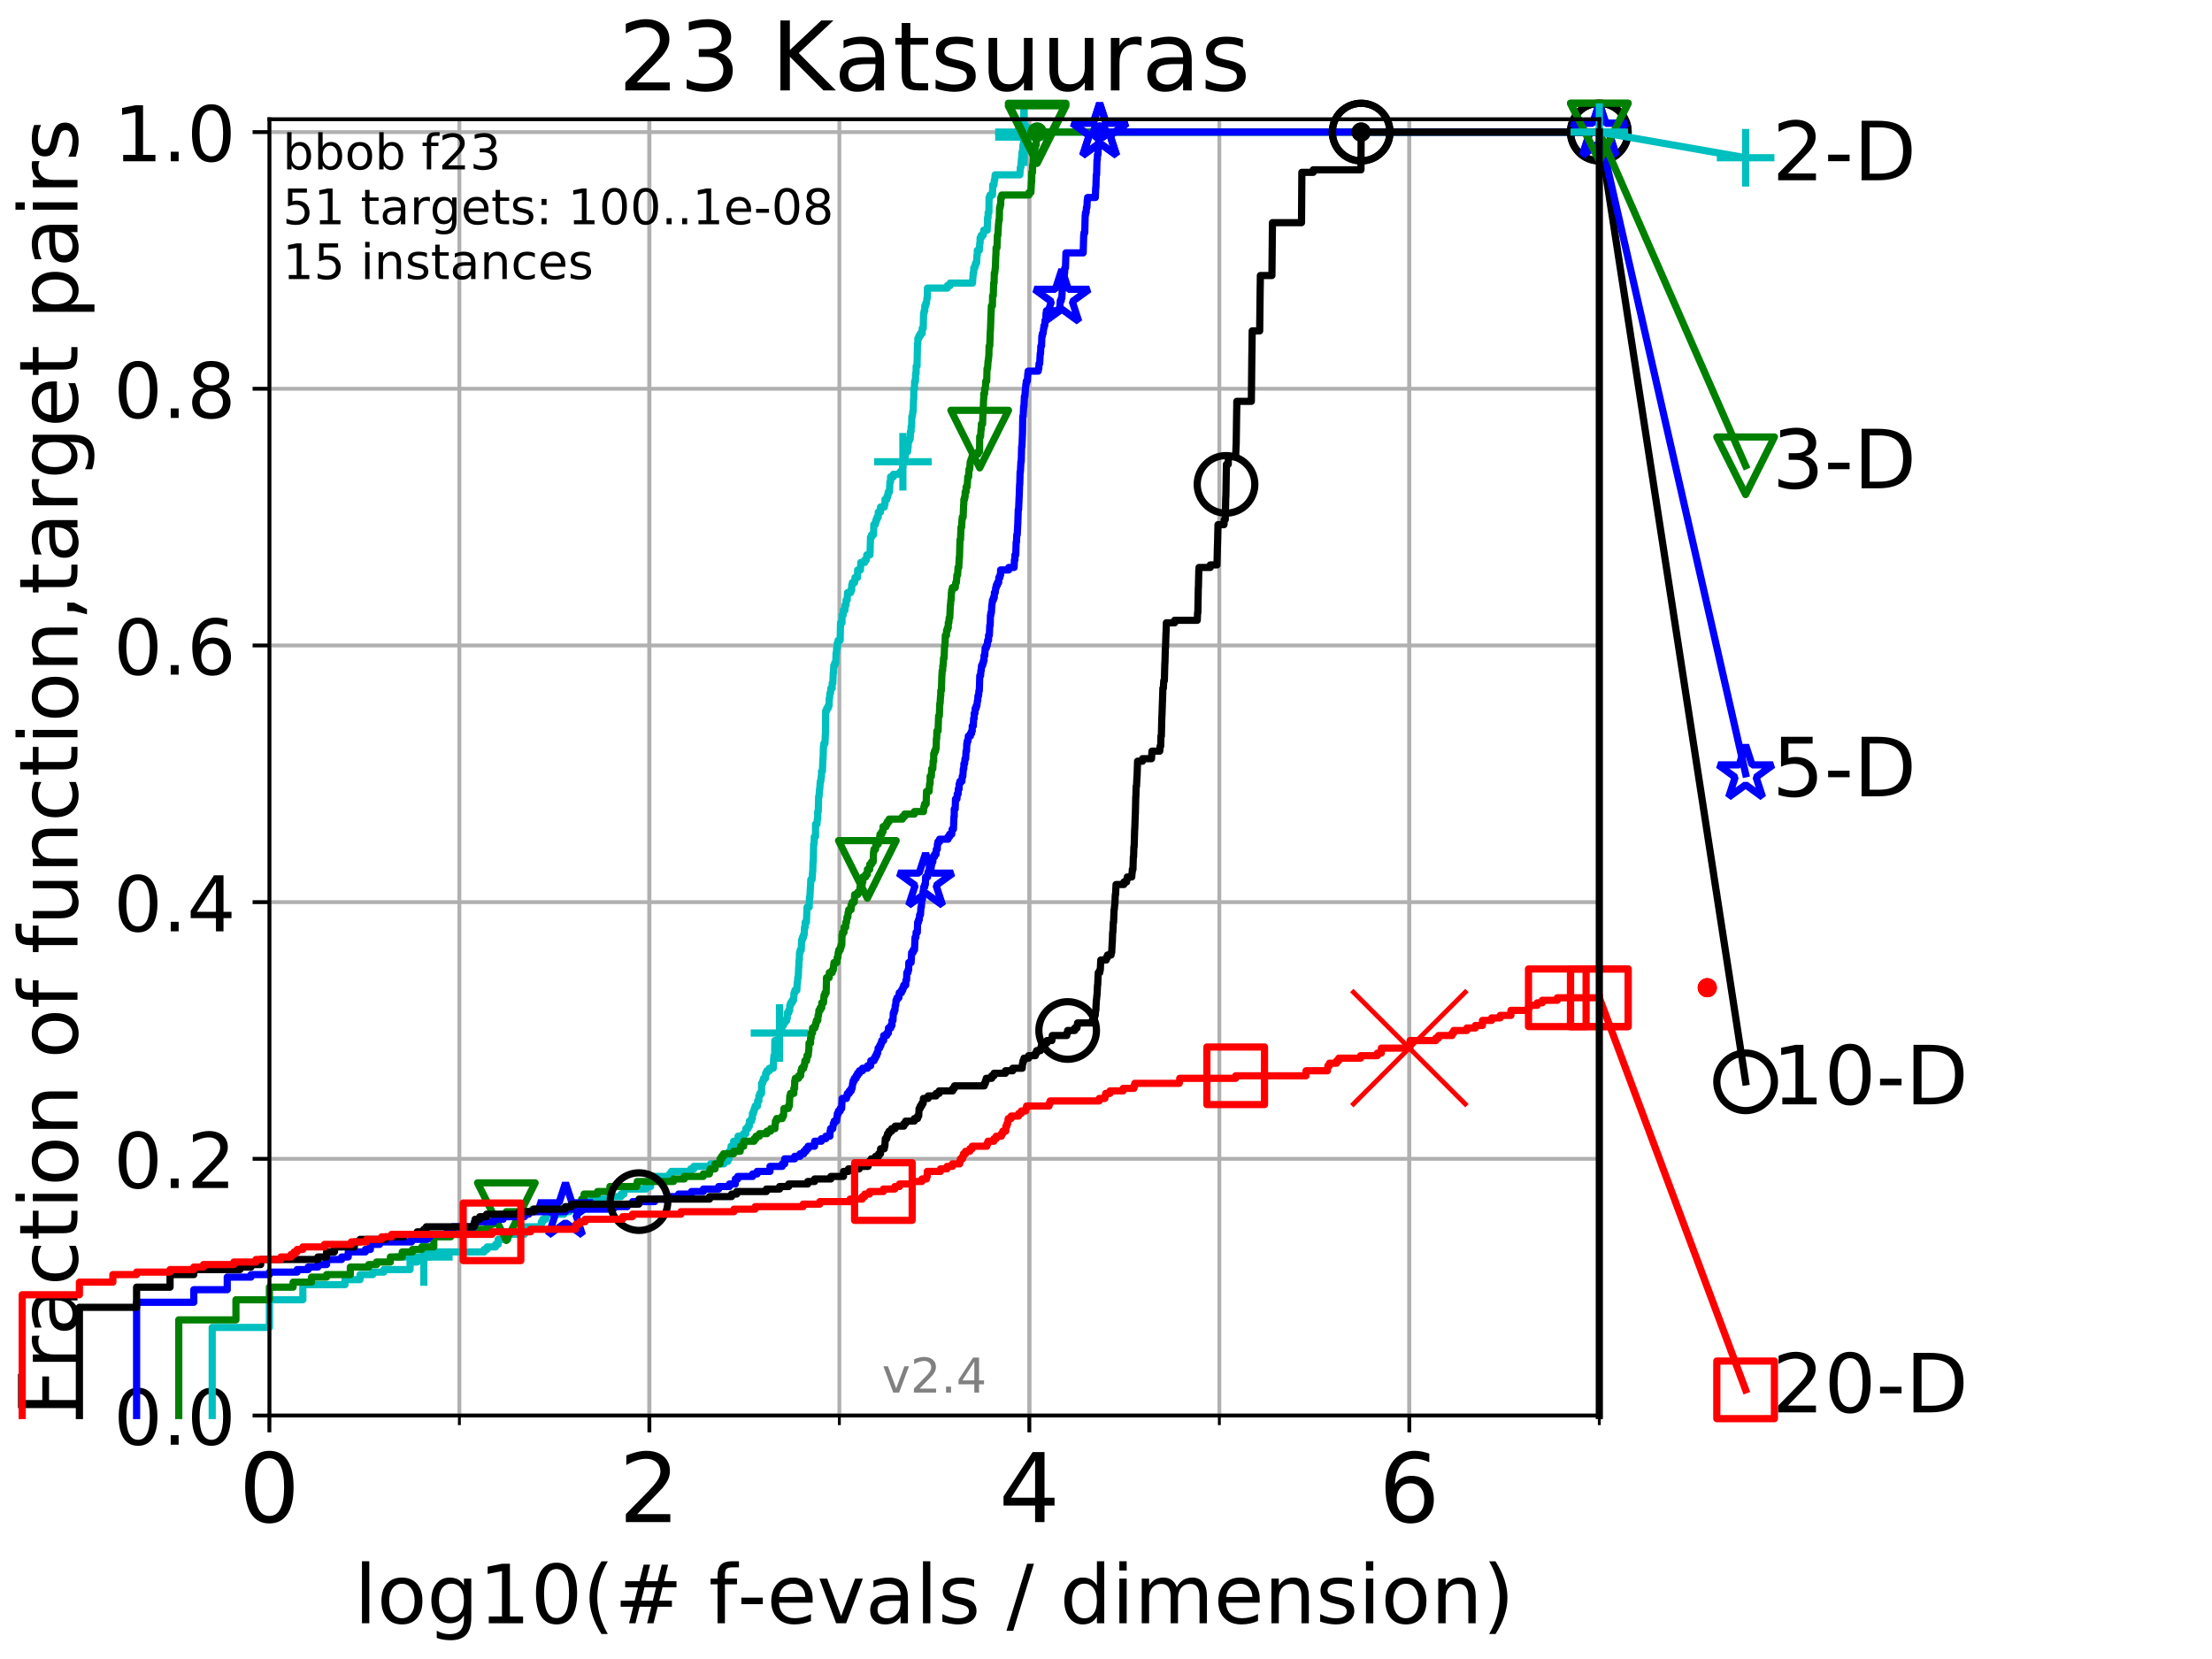 <?xml version="1.0" encoding="utf-8" standalone="no"?>
<!DOCTYPE svg PUBLIC "-//W3C//DTD SVG 1.1//EN"
  "http://www.w3.org/Graphics/SVG/1.1/DTD/svg11.dtd">
<!-- Created with matplotlib (http://matplotlib.org/) -->
<svg height="345.6pt" version="1.1" viewBox="0 0 460.8 345.6" width="460.8pt" xmlns="http://www.w3.org/2000/svg" xmlns:xlink="http://www.w3.org/1999/xlink">
 <defs>
  <style type="text/css">
*{stroke-linecap:butt;stroke-linejoin:round;}
  </style>
 </defs>
 <g id="figure_1">
  <g id="patch_1">
   <path d="M 0 345.6 
L 460.8 345.6 
L 460.8 0 
L 0 0 
z
" style="fill:#ffffff;"/>
  </g>
  <g id="axes_1">
   <g id="patch_2">
    <path d="M 56.12 294.88 
L 333.168 294.88 
L 333.168 24.84 
L 56.12 24.84 
z
" style="fill:#ffffff;"/>
   </g>
   <g id="matplotlib.axis_1">
    <g id="xtick_1">
     <g id="line2d_1">
      <path clip-path="url(#pd5b3a04af1)" d="M 56.12 294.88 
L 56.12 24.84 
" style="fill:none;stroke:#b0b0b0;stroke-linecap:square;stroke-width:0.8;"/>
     </g>
     <g id="line2d_2">
      <defs>
       <path d="M 0 0 
L 0 3.5 
" id="mb4daa6a341" style="stroke:#000000;stroke-width:0.8;"/>
      </defs>
      <g>
       <use style="stroke:#000000;stroke-width:0.8;" x="56.12" xlink:href="#mb4daa6a341" y="294.88"/>
      </g>
     </g>
     <g id="text_1">
      <!-- 0 -->
      <defs>
       <path d="M 31.781 66.406 
Q 24.172 66.406 20.328 58.906 
Q 16.5 51.422 16.5 36.375 
Q 16.5 21.391 20.328 13.891 
Q 24.172 6.391 31.781 6.391 
Q 39.453 6.391 43.281 13.891 
Q 47.125 21.391 47.125 36.375 
Q 47.125 51.422 43.281 58.906 
Q 39.453 66.406 31.781 66.406 
z
M 31.781 74.219 
Q 44.047 74.219 50.516 64.516 
Q 56.984 54.828 56.984 36.375 
Q 56.984 17.969 50.516 8.266 
Q 44.047 -1.422 31.781 -1.422 
Q 19.531 -1.422 13.062 8.266 
Q 6.594 17.969 6.594 36.375 
Q 6.594 54.828 13.062 64.516 
Q 19.531 74.219 31.781 74.219 
z
" id="DejaVuSans-30"/>
      </defs>
      <g transform="translate(49.758 317.077)scale(0.2 -0.2)">
       <use xlink:href="#DejaVuSans-30"/>
      </g>
     </g>
    </g>
    <g id="xtick_2">
     <g id="line2d_3">
      <path clip-path="url(#pd5b3a04af1)" d="M 135.277 294.88 
L 135.277 24.84 
" style="fill:none;stroke:#b0b0b0;stroke-linecap:square;stroke-width:0.8;"/>
     </g>
     <g id="line2d_4">
      <g>
       <use style="stroke:#000000;stroke-width:0.8;" x="135.277" xlink:href="#mb4daa6a341" y="294.88"/>
      </g>
     </g>
     <g id="text_2">
      <!-- 2 -->
      <defs>
       <path d="M 19.188 8.297 
L 53.609 8.297 
L 53.609 0 
L 7.328 0 
L 7.328 8.297 
Q 12.938 14.109 22.625 23.891 
Q 32.328 33.688 34.812 36.531 
Q 39.547 41.844 41.422 45.531 
Q 43.312 49.219 43.312 52.781 
Q 43.312 58.594 39.234 62.25 
Q 35.156 65.922 28.609 65.922 
Q 23.969 65.922 18.812 64.312 
Q 13.672 62.703 7.812 59.422 
L 7.812 69.391 
Q 13.766 71.781 18.938 73 
Q 24.125 74.219 28.422 74.219 
Q 39.75 74.219 46.484 68.547 
Q 53.219 62.891 53.219 53.422 
Q 53.219 48.922 51.531 44.891 
Q 49.859 40.875 45.406 35.406 
Q 44.188 33.984 37.641 27.219 
Q 31.109 20.453 19.188 8.297 
z
" id="DejaVuSans-32"/>
      </defs>
      <g transform="translate(128.914 317.077)scale(0.2 -0.2)">
       <use xlink:href="#DejaVuSans-32"/>
      </g>
     </g>
    </g>
    <g id="xtick_3">
     <g id="line2d_5">
      <path clip-path="url(#pd5b3a04af1)" d="M 214.433 294.88 
L 214.433 24.84 
" style="fill:none;stroke:#b0b0b0;stroke-linecap:square;stroke-width:0.8;"/>
     </g>
     <g id="line2d_6">
      <g>
       <use style="stroke:#000000;stroke-width:0.8;" x="214.433" xlink:href="#mb4daa6a341" y="294.88"/>
      </g>
     </g>
     <g id="text_3">
      <!-- 4 -->
      <defs>
       <path d="M 37.797 64.312 
L 12.891 25.391 
L 37.797 25.391 
z
M 35.203 72.906 
L 47.609 72.906 
L 47.609 25.391 
L 58.016 25.391 
L 58.016 17.188 
L 47.609 17.188 
L 47.609 0 
L 37.797 0 
L 37.797 17.188 
L 4.891 17.188 
L 4.891 26.703 
z
" id="DejaVuSans-34"/>
      </defs>
      <g transform="translate(208.071 317.077)scale(0.2 -0.2)">
       <use xlink:href="#DejaVuSans-34"/>
      </g>
     </g>
    </g>
    <g id="xtick_4">
     <g id="line2d_7">
      <path clip-path="url(#pd5b3a04af1)" d="M 293.59 294.88 
L 293.59 24.84 
" style="fill:none;stroke:#b0b0b0;stroke-linecap:square;stroke-width:0.8;"/>
     </g>
     <g id="line2d_8">
      <g>
       <use style="stroke:#000000;stroke-width:0.8;" x="293.59" xlink:href="#mb4daa6a341" y="294.88"/>
      </g>
     </g>
     <g id="text_4">
      <!-- 6 -->
      <defs>
       <path d="M 33.016 40.375 
Q 26.375 40.375 22.484 35.828 
Q 18.609 31.297 18.609 23.391 
Q 18.609 15.531 22.484 10.953 
Q 26.375 6.391 33.016 6.391 
Q 39.656 6.391 43.531 10.953 
Q 47.406 15.531 47.406 23.391 
Q 47.406 31.297 43.531 35.828 
Q 39.656 40.375 33.016 40.375 
z
M 52.594 71.297 
L 52.594 62.312 
Q 48.875 64.062 45.094 64.984 
Q 41.312 65.922 37.594 65.922 
Q 27.828 65.922 22.672 59.328 
Q 17.531 52.734 16.797 39.406 
Q 19.672 43.656 24.016 45.922 
Q 28.375 48.188 33.594 48.188 
Q 44.578 48.188 50.953 41.516 
Q 57.328 34.859 57.328 23.391 
Q 57.328 12.156 50.688 5.359 
Q 44.047 -1.422 33.016 -1.422 
Q 20.359 -1.422 13.672 8.266 
Q 6.984 17.969 6.984 36.375 
Q 6.984 53.656 15.188 63.938 
Q 23.391 74.219 37.203 74.219 
Q 40.922 74.219 44.703 73.484 
Q 48.484 72.75 52.594 71.297 
z
" id="DejaVuSans-36"/>
      </defs>
      <g transform="translate(287.227 317.077)scale(0.2 -0.2)">
       <use xlink:href="#DejaVuSans-36"/>
      </g>
     </g>
    </g>
    <g id="xtick_5">
     <g id="line2d_9">
      <path clip-path="url(#pd5b3a04af1)" d="M 56.12 294.88 
L 56.12 24.84 
" style="fill:none;stroke:#b0b0b0;stroke-linecap:square;stroke-width:0.8;"/>
     </g>
     <g id="line2d_10">
      <defs>
       <path d="M 0 0 
L 0 2 
" id="mf30953e991" style="stroke:#000000;stroke-width:0.6;"/>
      </defs>
      <g>
       <use style="stroke:#000000;stroke-width:0.6;" x="56.12" xlink:href="#mf30953e991" y="294.88"/>
      </g>
     </g>
    </g>
    <g id="xtick_6">
     <g id="line2d_11">
      <path clip-path="url(#pd5b3a04af1)" d="M 95.698 294.88 
L 95.698 24.84 
" style="fill:none;stroke:#b0b0b0;stroke-linecap:square;stroke-width:0.8;"/>
     </g>
     <g id="line2d_12">
      <g>
       <use style="stroke:#000000;stroke-width:0.6;" x="95.698" xlink:href="#mf30953e991" y="294.88"/>
      </g>
     </g>
    </g>
    <g id="xtick_7">
     <g id="line2d_13">
      <path clip-path="url(#pd5b3a04af1)" d="M 135.277 294.88 
L 135.277 24.84 
" style="fill:none;stroke:#b0b0b0;stroke-linecap:square;stroke-width:0.8;"/>
     </g>
     <g id="line2d_14">
      <g>
       <use style="stroke:#000000;stroke-width:0.6;" x="135.277" xlink:href="#mf30953e991" y="294.88"/>
      </g>
     </g>
    </g>
    <g id="xtick_8">
     <g id="line2d_15">
      <path clip-path="url(#pd5b3a04af1)" d="M 174.855 294.88 
L 174.855 24.84 
" style="fill:none;stroke:#b0b0b0;stroke-linecap:square;stroke-width:0.8;"/>
     </g>
     <g id="line2d_16">
      <g>
       <use style="stroke:#000000;stroke-width:0.6;" x="174.855" xlink:href="#mf30953e991" y="294.88"/>
      </g>
     </g>
    </g>
    <g id="xtick_9">
     <g id="line2d_17">
      <path clip-path="url(#pd5b3a04af1)" d="M 214.433 294.88 
L 214.433 24.84 
" style="fill:none;stroke:#b0b0b0;stroke-linecap:square;stroke-width:0.8;"/>
     </g>
     <g id="line2d_18">
      <g>
       <use style="stroke:#000000;stroke-width:0.6;" x="214.433" xlink:href="#mf30953e991" y="294.88"/>
      </g>
     </g>
    </g>
    <g id="xtick_10">
     <g id="line2d_19">
      <path clip-path="url(#pd5b3a04af1)" d="M 254.011 294.88 
L 254.011 24.84 
" style="fill:none;stroke:#b0b0b0;stroke-linecap:square;stroke-width:0.8;"/>
     </g>
     <g id="line2d_20">
      <g>
       <use style="stroke:#000000;stroke-width:0.6;" x="254.011" xlink:href="#mf30953e991" y="294.88"/>
      </g>
     </g>
    </g>
    <g id="xtick_11">
     <g id="line2d_21">
      <path clip-path="url(#pd5b3a04af1)" d="M 293.59 294.88 
L 293.59 24.84 
" style="fill:none;stroke:#b0b0b0;stroke-linecap:square;stroke-width:0.8;"/>
     </g>
     <g id="line2d_22">
      <g>
       <use style="stroke:#000000;stroke-width:0.6;" x="293.59" xlink:href="#mf30953e991" y="294.88"/>
      </g>
     </g>
    </g>
    <g id="xtick_12">
     <g id="line2d_23">
      <path clip-path="url(#pd5b3a04af1)" d="M 333.168 294.88 
L 333.168 24.84 
" style="fill:none;stroke:#b0b0b0;stroke-linecap:square;stroke-width:0.8;"/>
     </g>
     <g id="line2d_24">
      <g>
       <use style="stroke:#000000;stroke-width:0.6;" x="333.168" xlink:href="#mf30953e991" y="294.88"/>
      </g>
     </g>
    </g>
    <g id="text_5">
     <!-- log10(# f-evals / dimension) -->
     <defs>
      <path d="M 9.422 75.984 
L 18.406 75.984 
L 18.406 0 
L 9.422 0 
z
" id="DejaVuSans-6c"/>
      <path d="M 30.609 48.391 
Q 23.391 48.391 19.188 42.75 
Q 14.984 37.109 14.984 27.297 
Q 14.984 17.484 19.156 11.844 
Q 23.344 6.203 30.609 6.203 
Q 37.797 6.203 41.984 11.859 
Q 46.188 17.531 46.188 27.297 
Q 46.188 37.016 41.984 42.703 
Q 37.797 48.391 30.609 48.391 
z
M 30.609 56 
Q 42.328 56 49.016 48.375 
Q 55.719 40.766 55.719 27.297 
Q 55.719 13.875 49.016 6.219 
Q 42.328 -1.422 30.609 -1.422 
Q 18.844 -1.422 12.172 6.219 
Q 5.516 13.875 5.516 27.297 
Q 5.516 40.766 12.172 48.375 
Q 18.844 56 30.609 56 
z
" id="DejaVuSans-6f"/>
      <path d="M 45.406 27.984 
Q 45.406 37.75 41.375 43.109 
Q 37.359 48.484 30.078 48.484 
Q 22.859 48.484 18.828 43.109 
Q 14.797 37.75 14.797 27.984 
Q 14.797 18.266 18.828 12.891 
Q 22.859 7.516 30.078 7.516 
Q 37.359 7.516 41.375 12.891 
Q 45.406 18.266 45.406 27.984 
z
M 54.391 6.781 
Q 54.391 -7.172 48.188 -13.984 
Q 42 -20.797 29.203 -20.797 
Q 24.469 -20.797 20.266 -20.094 
Q 16.062 -19.391 12.109 -17.922 
L 12.109 -9.188 
Q 16.062 -11.328 19.922 -12.344 
Q 23.781 -13.375 27.781 -13.375 
Q 36.625 -13.375 41.016 -8.766 
Q 45.406 -4.156 45.406 5.172 
L 45.406 9.625 
Q 42.625 4.781 38.281 2.391 
Q 33.938 0 27.875 0 
Q 17.828 0 11.672 7.656 
Q 5.516 15.328 5.516 27.984 
Q 5.516 40.672 11.672 48.328 
Q 17.828 56 27.875 56 
Q 33.938 56 38.281 53.609 
Q 42.625 51.219 45.406 46.391 
L 45.406 54.688 
L 54.391 54.688 
z
" id="DejaVuSans-67"/>
      <path d="M 12.406 8.297 
L 28.516 8.297 
L 28.516 63.922 
L 10.984 60.406 
L 10.984 69.391 
L 28.422 72.906 
L 38.281 72.906 
L 38.281 8.297 
L 54.391 8.297 
L 54.391 0 
L 12.406 0 
z
" id="DejaVuSans-31"/>
      <path d="M 31 75.875 
Q 24.469 64.656 21.281 53.656 
Q 18.109 42.672 18.109 31.391 
Q 18.109 20.125 21.312 9.062 
Q 24.516 -2 31 -13.188 
L 23.188 -13.188 
Q 15.875 -1.703 12.234 9.375 
Q 8.594 20.453 8.594 31.391 
Q 8.594 42.281 12.203 53.312 
Q 15.828 64.359 23.188 75.875 
z
" id="DejaVuSans-28"/>
      <path d="M 51.125 44 
L 36.922 44 
L 32.812 27.688 
L 47.125 27.688 
z
M 43.797 71.781 
L 38.719 51.516 
L 52.984 51.516 
L 58.109 71.781 
L 65.922 71.781 
L 60.891 51.516 
L 76.125 51.516 
L 76.125 44 
L 58.984 44 
L 54.984 27.688 
L 70.516 27.688 
L 70.516 20.219 
L 53.078 20.219 
L 48 0 
L 40.188 0 
L 45.219 20.219 
L 30.906 20.219 
L 25.875 0 
L 18.016 0 
L 23.094 20.219 
L 7.719 20.219 
L 7.719 27.688 
L 24.906 27.688 
L 29 44 
L 13.281 44 
L 13.281 51.516 
L 30.906 51.516 
L 35.891 71.781 
z
" id="DejaVuSans-23"/>
      <path id="DejaVuSans-20"/>
      <path d="M 37.109 75.984 
L 37.109 68.5 
L 28.516 68.5 
Q 23.688 68.5 21.797 66.547 
Q 19.922 64.594 19.922 59.516 
L 19.922 54.688 
L 34.719 54.688 
L 34.719 47.703 
L 19.922 47.703 
L 19.922 0 
L 10.891 0 
L 10.891 47.703 
L 2.297 47.703 
L 2.297 54.688 
L 10.891 54.688 
L 10.891 58.5 
Q 10.891 67.625 15.141 71.797 
Q 19.391 75.984 28.609 75.984 
z
" id="DejaVuSans-66"/>
      <path d="M 4.891 31.391 
L 31.203 31.391 
L 31.203 23.391 
L 4.891 23.391 
z
" id="DejaVuSans-2d"/>
      <path d="M 56.203 29.594 
L 56.203 25.203 
L 14.891 25.203 
Q 15.484 15.922 20.484 11.062 
Q 25.484 6.203 34.422 6.203 
Q 39.594 6.203 44.453 7.469 
Q 49.312 8.734 54.109 11.281 
L 54.109 2.781 
Q 49.266 0.734 44.188 -0.344 
Q 39.109 -1.422 33.891 -1.422 
Q 20.797 -1.422 13.156 6.188 
Q 5.516 13.812 5.516 26.812 
Q 5.516 40.234 12.766 48.109 
Q 20.016 56 32.328 56 
Q 43.359 56 49.781 48.891 
Q 56.203 41.797 56.203 29.594 
z
M 47.219 32.234 
Q 47.125 39.594 43.094 43.984 
Q 39.062 48.391 32.422 48.391 
Q 24.906 48.391 20.391 44.141 
Q 15.875 39.891 15.188 32.172 
z
" id="DejaVuSans-65"/>
      <path d="M 2.984 54.688 
L 12.5 54.688 
L 29.594 8.797 
L 46.688 54.688 
L 56.203 54.688 
L 35.688 0 
L 23.484 0 
z
" id="DejaVuSans-76"/>
      <path d="M 34.281 27.484 
Q 23.391 27.484 19.188 25 
Q 14.984 22.516 14.984 16.5 
Q 14.984 11.719 18.141 8.906 
Q 21.297 6.109 26.703 6.109 
Q 34.188 6.109 38.703 11.406 
Q 43.219 16.703 43.219 25.484 
L 43.219 27.484 
z
M 52.203 31.203 
L 52.203 0 
L 43.219 0 
L 43.219 8.297 
Q 40.141 3.328 35.547 0.953 
Q 30.953 -1.422 24.312 -1.422 
Q 15.922 -1.422 10.953 3.297 
Q 6 8.016 6 15.922 
Q 6 25.141 12.172 29.828 
Q 18.359 34.516 30.609 34.516 
L 43.219 34.516 
L 43.219 35.406 
Q 43.219 41.609 39.141 45 
Q 35.062 48.391 27.688 48.391 
Q 23 48.391 18.547 47.266 
Q 14.109 46.141 10.016 43.891 
L 10.016 52.203 
Q 14.938 54.109 19.578 55.047 
Q 24.219 56 28.609 56 
Q 40.484 56 46.344 49.844 
Q 52.203 43.703 52.203 31.203 
z
" id="DejaVuSans-61"/>
      <path d="M 44.281 53.078 
L 44.281 44.578 
Q 40.484 46.531 36.375 47.5 
Q 32.281 48.484 27.875 48.484 
Q 21.188 48.484 17.844 46.438 
Q 14.5 44.391 14.5 40.281 
Q 14.5 37.156 16.891 35.375 
Q 19.281 33.594 26.516 31.984 
L 29.594 31.297 
Q 39.156 29.25 43.188 25.516 
Q 47.219 21.781 47.219 15.094 
Q 47.219 7.469 41.188 3.016 
Q 35.156 -1.422 24.609 -1.422 
Q 20.219 -1.422 15.453 -0.562 
Q 10.688 0.297 5.422 2 
L 5.422 11.281 
Q 10.406 8.688 15.234 7.391 
Q 20.062 6.109 24.812 6.109 
Q 31.156 6.109 34.562 8.281 
Q 37.984 10.453 37.984 14.406 
Q 37.984 18.062 35.516 20.016 
Q 33.062 21.969 24.703 23.781 
L 21.578 24.516 
Q 13.234 26.266 9.516 29.906 
Q 5.812 33.547 5.812 39.891 
Q 5.812 47.609 11.281 51.797 
Q 16.75 56 26.812 56 
Q 31.781 56 36.172 55.266 
Q 40.578 54.547 44.281 53.078 
z
" id="DejaVuSans-73"/>
      <path d="M 25.391 72.906 
L 33.688 72.906 
L 8.297 -9.281 
L 0 -9.281 
z
" id="DejaVuSans-2f"/>
      <path d="M 45.406 46.391 
L 45.406 75.984 
L 54.391 75.984 
L 54.391 0 
L 45.406 0 
L 45.406 8.203 
Q 42.578 3.328 38.25 0.953 
Q 33.938 -1.422 27.875 -1.422 
Q 17.969 -1.422 11.734 6.484 
Q 5.516 14.406 5.516 27.297 
Q 5.516 40.188 11.734 48.094 
Q 17.969 56 27.875 56 
Q 33.938 56 38.25 53.625 
Q 42.578 51.266 45.406 46.391 
z
M 14.797 27.297 
Q 14.797 17.391 18.875 11.75 
Q 22.953 6.109 30.078 6.109 
Q 37.203 6.109 41.297 11.75 
Q 45.406 17.391 45.406 27.297 
Q 45.406 37.203 41.297 42.844 
Q 37.203 48.484 30.078 48.484 
Q 22.953 48.484 18.875 42.844 
Q 14.797 37.203 14.797 27.297 
z
" id="DejaVuSans-64"/>
      <path d="M 9.422 54.688 
L 18.406 54.688 
L 18.406 0 
L 9.422 0 
z
M 9.422 75.984 
L 18.406 75.984 
L 18.406 64.594 
L 9.422 64.594 
z
" id="DejaVuSans-69"/>
      <path d="M 52 44.188 
Q 55.375 50.25 60.062 53.125 
Q 64.75 56 71.094 56 
Q 79.641 56 84.281 50.016 
Q 88.922 44.047 88.922 33.016 
L 88.922 0 
L 79.891 0 
L 79.891 32.719 
Q 79.891 40.578 77.094 44.375 
Q 74.312 48.188 68.609 48.188 
Q 61.625 48.188 57.562 43.547 
Q 53.516 38.922 53.516 30.906 
L 53.516 0 
L 44.484 0 
L 44.484 32.719 
Q 44.484 40.625 41.703 44.406 
Q 38.922 48.188 33.109 48.188 
Q 26.219 48.188 22.156 43.531 
Q 18.109 38.875 18.109 30.906 
L 18.109 0 
L 9.078 0 
L 9.078 54.688 
L 18.109 54.688 
L 18.109 46.188 
Q 21.188 51.219 25.484 53.609 
Q 29.781 56 35.688 56 
Q 41.656 56 45.828 52.969 
Q 50 49.953 52 44.188 
z
" id="DejaVuSans-6d"/>
      <path d="M 54.891 33.016 
L 54.891 0 
L 45.906 0 
L 45.906 32.719 
Q 45.906 40.484 42.875 44.328 
Q 39.844 48.188 33.797 48.188 
Q 26.516 48.188 22.312 43.547 
Q 18.109 38.922 18.109 30.906 
L 18.109 0 
L 9.078 0 
L 9.078 54.688 
L 18.109 54.688 
L 18.109 46.188 
Q 21.344 51.125 25.703 53.562 
Q 30.078 56 35.797 56 
Q 45.219 56 50.047 50.172 
Q 54.891 44.344 54.891 33.016 
z
" id="DejaVuSans-6e"/>
      <path d="M 8.016 75.875 
L 15.828 75.875 
Q 23.141 64.359 26.781 53.312 
Q 30.422 42.281 30.422 31.391 
Q 30.422 20.453 26.781 9.375 
Q 23.141 -1.703 15.828 -13.188 
L 8.016 -13.188 
Q 14.5 -2 17.703 9.062 
Q 20.906 20.125 20.906 31.391 
Q 20.906 42.672 17.703 53.656 
Q 14.5 64.656 8.016 75.875 
z
" id="DejaVuSans-29"/>
     </defs>
     <g transform="translate(73.803 338.154)scale(0.17 -0.17)">
      <use xlink:href="#DejaVuSans-6c"/>
      <use x="27.783" xlink:href="#DejaVuSans-6f"/>
      <use x="88.965" xlink:href="#DejaVuSans-67"/>
      <use x="152.441" xlink:href="#DejaVuSans-31"/>
      <use x="216.064" xlink:href="#DejaVuSans-30"/>
      <use x="279.688" xlink:href="#DejaVuSans-28"/>
      <use x="318.701" xlink:href="#DejaVuSans-23"/>
      <use x="402.49" xlink:href="#DejaVuSans-20"/>
      <use x="434.277" xlink:href="#DejaVuSans-66"/>
      <use x="469.404" xlink:href="#DejaVuSans-2d"/>
      <use x="505.488" xlink:href="#DejaVuSans-65"/>
      <use x="567.012" xlink:href="#DejaVuSans-76"/>
      <use x="626.191" xlink:href="#DejaVuSans-61"/>
      <use x="687.471" xlink:href="#DejaVuSans-6c"/>
      <use x="715.254" xlink:href="#DejaVuSans-73"/>
      <use x="767.354" xlink:href="#DejaVuSans-20"/>
      <use x="799.141" xlink:href="#DejaVuSans-2f"/>
      <use x="832.832" xlink:href="#DejaVuSans-20"/>
      <use x="864.619" xlink:href="#DejaVuSans-64"/>
      <use x="928.096" xlink:href="#DejaVuSans-69"/>
      <use x="955.879" xlink:href="#DejaVuSans-6d"/>
      <use x="1053.291" xlink:href="#DejaVuSans-65"/>
      <use x="1114.814" xlink:href="#DejaVuSans-6e"/>
      <use x="1178.193" xlink:href="#DejaVuSans-73"/>
      <use x="1230.293" xlink:href="#DejaVuSans-69"/>
      <use x="1258.076" xlink:href="#DejaVuSans-6f"/>
      <use x="1319.258" xlink:href="#DejaVuSans-6e"/>
      <use x="1382.637" xlink:href="#DejaVuSans-29"/>
     </g>
    </g>
   </g>
   <g id="matplotlib.axis_2">
    <g id="ytick_1">
     <g id="line2d_25">
      <path clip-path="url(#pd5b3a04af1)" d="M 56.12 294.88 
L 333.168 294.88 
" style="fill:none;stroke:#b0b0b0;stroke-linecap:square;stroke-width:0.8;"/>
     </g>
     <g id="line2d_26">
      <defs>
       <path d="M 0 0 
L -3.5 0 
" id="m1c55c2d1f8" style="stroke:#000000;stroke-width:0.8;"/>
      </defs>
      <g>
       <use style="stroke:#000000;stroke-width:0.8;" x="56.12" xlink:href="#m1c55c2d1f8" y="294.88"/>
      </g>
     </g>
     <g id="text_6">
      <!-- 0.0 -->
      <defs>
       <path d="M 10.688 12.406 
L 21 12.406 
L 21 0 
L 10.688 0 
z
" id="DejaVuSans-2e"/>
      </defs>
      <g transform="translate(23.675 300.959)scale(0.16 -0.16)">
       <use xlink:href="#DejaVuSans-30"/>
       <use x="63.623" xlink:href="#DejaVuSans-2e"/>
       <use x="95.41" xlink:href="#DejaVuSans-30"/>
      </g>
     </g>
    </g>
    <g id="ytick_2">
     <g id="line2d_27">
      <path clip-path="url(#pd5b3a04af1)" d="M 56.12 241.407 
L 333.168 241.407 
" style="fill:none;stroke:#b0b0b0;stroke-linecap:square;stroke-width:0.8;"/>
     </g>
     <g id="line2d_28">
      <g>
       <use style="stroke:#000000;stroke-width:0.8;" x="56.12" xlink:href="#m1c55c2d1f8" y="241.407"/>
      </g>
     </g>
     <g id="text_7">
      <!-- 0.2 -->
      <g transform="translate(23.675 247.485)scale(0.16 -0.16)">
       <use xlink:href="#DejaVuSans-30"/>
       <use x="63.623" xlink:href="#DejaVuSans-2e"/>
       <use x="95.41" xlink:href="#DejaVuSans-32"/>
      </g>
     </g>
    </g>
    <g id="ytick_3">
     <g id="line2d_29">
      <path clip-path="url(#pd5b3a04af1)" d="M 56.12 187.933 
L 333.168 187.933 
" style="fill:none;stroke:#b0b0b0;stroke-linecap:square;stroke-width:0.8;"/>
     </g>
     <g id="line2d_30">
      <g>
       <use style="stroke:#000000;stroke-width:0.8;" x="56.12" xlink:href="#m1c55c2d1f8" y="187.933"/>
      </g>
     </g>
     <g id="text_8">
      <!-- 0.4 -->
      <g transform="translate(23.675 194.012)scale(0.16 -0.16)">
       <use xlink:href="#DejaVuSans-30"/>
       <use x="63.623" xlink:href="#DejaVuSans-2e"/>
       <use x="95.41" xlink:href="#DejaVuSans-34"/>
      </g>
     </g>
    </g>
    <g id="ytick_4">
     <g id="line2d_31">
      <path clip-path="url(#pd5b3a04af1)" d="M 56.12 134.46 
L 333.168 134.46 
" style="fill:none;stroke:#b0b0b0;stroke-linecap:square;stroke-width:0.8;"/>
     </g>
     <g id="line2d_32">
      <g>
       <use style="stroke:#000000;stroke-width:0.8;" x="56.12" xlink:href="#m1c55c2d1f8" y="134.46"/>
      </g>
     </g>
     <g id="text_9">
      <!-- 0.6 -->
      <g transform="translate(23.675 140.539)scale(0.16 -0.16)">
       <use xlink:href="#DejaVuSans-30"/>
       <use x="63.623" xlink:href="#DejaVuSans-2e"/>
       <use x="95.41" xlink:href="#DejaVuSans-36"/>
      </g>
     </g>
    </g>
    <g id="ytick_5">
     <g id="line2d_33">
      <path clip-path="url(#pd5b3a04af1)" d="M 56.12 80.987 
L 333.168 80.987 
" style="fill:none;stroke:#b0b0b0;stroke-linecap:square;stroke-width:0.8;"/>
     </g>
     <g id="line2d_34">
      <g>
       <use style="stroke:#000000;stroke-width:0.8;" x="56.12" xlink:href="#m1c55c2d1f8" y="80.987"/>
      </g>
     </g>
     <g id="text_10">
      <!-- 0.8 -->
      <defs>
       <path d="M 31.781 34.625 
Q 24.75 34.625 20.719 30.859 
Q 16.703 27.094 16.703 20.516 
Q 16.703 13.922 20.719 10.156 
Q 24.75 6.391 31.781 6.391 
Q 38.812 6.391 42.859 10.172 
Q 46.922 13.969 46.922 20.516 
Q 46.922 27.094 42.891 30.859 
Q 38.875 34.625 31.781 34.625 
z
M 21.922 38.812 
Q 15.578 40.375 12.031 44.719 
Q 8.5 49.078 8.5 55.328 
Q 8.5 64.062 14.719 69.141 
Q 20.953 74.219 31.781 74.219 
Q 42.672 74.219 48.875 69.141 
Q 55.078 64.062 55.078 55.328 
Q 55.078 49.078 51.531 44.719 
Q 48 40.375 41.703 38.812 
Q 48.828 37.156 52.797 32.312 
Q 56.781 27.484 56.781 20.516 
Q 56.781 9.906 50.312 4.234 
Q 43.844 -1.422 31.781 -1.422 
Q 19.734 -1.422 13.25 4.234 
Q 6.781 9.906 6.781 20.516 
Q 6.781 27.484 10.781 32.312 
Q 14.797 37.156 21.922 38.812 
z
M 18.312 54.391 
Q 18.312 48.734 21.844 45.562 
Q 25.391 42.391 31.781 42.391 
Q 38.141 42.391 41.719 45.562 
Q 45.312 48.734 45.312 54.391 
Q 45.312 60.062 41.719 63.234 
Q 38.141 66.406 31.781 66.406 
Q 25.391 66.406 21.844 63.234 
Q 18.312 60.062 18.312 54.391 
z
" id="DejaVuSans-38"/>
      </defs>
      <g transform="translate(23.675 87.066)scale(0.16 -0.16)">
       <use xlink:href="#DejaVuSans-30"/>
       <use x="63.623" xlink:href="#DejaVuSans-2e"/>
       <use x="95.41" xlink:href="#DejaVuSans-38"/>
      </g>
     </g>
    </g>
    <g id="ytick_6">
     <g id="line2d_35">
      <path clip-path="url(#pd5b3a04af1)" d="M 56.12 27.514 
L 333.168 27.514 
" style="fill:none;stroke:#b0b0b0;stroke-linecap:square;stroke-width:0.8;"/>
     </g>
     <g id="line2d_36">
      <g>
       <use style="stroke:#000000;stroke-width:0.8;" x="56.12" xlink:href="#m1c55c2d1f8" y="27.514"/>
      </g>
     </g>
     <g id="text_11">
      <!-- 1.0 -->
      <g transform="translate(23.675 33.592)scale(0.16 -0.16)">
       <use xlink:href="#DejaVuSans-31"/>
       <use x="63.623" xlink:href="#DejaVuSans-2e"/>
       <use x="95.41" xlink:href="#DejaVuSans-30"/>
      </g>
     </g>
    </g>
    <g id="text_12">
     <!-- Fraction of function,target pairs -->
     <defs>
      <path d="M 9.812 72.906 
L 51.703 72.906 
L 51.703 64.594 
L 19.672 64.594 
L 19.672 43.109 
L 48.578 43.109 
L 48.578 34.812 
L 19.672 34.812 
L 19.672 0 
L 9.812 0 
z
" id="DejaVuSans-46"/>
      <path d="M 41.109 46.297 
Q 39.594 47.172 37.812 47.578 
Q 36.031 48 33.891 48 
Q 26.266 48 22.188 43.047 
Q 18.109 38.094 18.109 28.812 
L 18.109 0 
L 9.078 0 
L 9.078 54.688 
L 18.109 54.688 
L 18.109 46.188 
Q 20.953 51.172 25.484 53.578 
Q 30.031 56 36.531 56 
Q 37.453 56 38.578 55.875 
Q 39.703 55.766 41.062 55.516 
z
" id="DejaVuSans-72"/>
      <path d="M 48.781 52.594 
L 48.781 44.188 
Q 44.969 46.297 41.141 47.344 
Q 37.312 48.391 33.406 48.391 
Q 24.656 48.391 19.812 42.844 
Q 14.984 37.312 14.984 27.297 
Q 14.984 17.281 19.812 11.734 
Q 24.656 6.203 33.406 6.203 
Q 37.312 6.203 41.141 7.25 
Q 44.969 8.297 48.781 10.406 
L 48.781 2.094 
Q 45.016 0.344 40.984 -0.531 
Q 36.969 -1.422 32.422 -1.422 
Q 20.062 -1.422 12.781 6.344 
Q 5.516 14.109 5.516 27.297 
Q 5.516 40.672 12.859 48.328 
Q 20.219 56 33.016 56 
Q 37.156 56 41.109 55.141 
Q 45.062 54.297 48.781 52.594 
z
" id="DejaVuSans-63"/>
      <path d="M 18.312 70.219 
L 18.312 54.688 
L 36.812 54.688 
L 36.812 47.703 
L 18.312 47.703 
L 18.312 18.016 
Q 18.312 11.328 20.141 9.422 
Q 21.969 7.516 27.594 7.516 
L 36.812 7.516 
L 36.812 0 
L 27.594 0 
Q 17.188 0 13.234 3.875 
Q 9.281 7.766 9.281 18.016 
L 9.281 47.703 
L 2.688 47.703 
L 2.688 54.688 
L 9.281 54.688 
L 9.281 70.219 
z
" id="DejaVuSans-74"/>
      <path d="M 8.5 21.578 
L 8.5 54.688 
L 17.484 54.688 
L 17.484 21.922 
Q 17.484 14.156 20.5 10.266 
Q 23.531 6.391 29.594 6.391 
Q 36.859 6.391 41.078 11.031 
Q 45.312 15.672 45.312 23.688 
L 45.312 54.688 
L 54.297 54.688 
L 54.297 0 
L 45.312 0 
L 45.312 8.406 
Q 42.047 3.422 37.719 1 
Q 33.406 -1.422 27.688 -1.422 
Q 18.266 -1.422 13.375 4.438 
Q 8.5 10.297 8.5 21.578 
z
M 31.109 56 
z
" id="DejaVuSans-75"/>
      <path d="M 11.719 12.406 
L 22.016 12.406 
L 22.016 4 
L 14.016 -11.625 
L 7.719 -11.625 
L 11.719 4 
z
" id="DejaVuSans-2c"/>
      <path d="M 18.109 8.203 
L 18.109 -20.797 
L 9.078 -20.797 
L 9.078 54.688 
L 18.109 54.688 
L 18.109 46.391 
Q 20.953 51.266 25.266 53.625 
Q 29.594 56 35.594 56 
Q 45.562 56 51.781 48.094 
Q 58.016 40.188 58.016 27.297 
Q 58.016 14.406 51.781 6.484 
Q 45.562 -1.422 35.594 -1.422 
Q 29.594 -1.422 25.266 0.953 
Q 20.953 3.328 18.109 8.203 
z
M 48.688 27.297 
Q 48.688 37.203 44.609 42.844 
Q 40.531 48.484 33.406 48.484 
Q 26.266 48.484 22.188 42.844 
Q 18.109 37.203 18.109 27.297 
Q 18.109 17.391 22.188 11.75 
Q 26.266 6.109 33.406 6.109 
Q 40.531 6.109 44.609 11.75 
Q 48.688 17.391 48.688 27.297 
z
" id="DejaVuSans-70"/>
     </defs>
     <g transform="translate(16.14 294.999)rotate(-90)scale(0.17 -0.17)">
      <use xlink:href="#DejaVuSans-46"/>
      <use x="57.41" xlink:href="#DejaVuSans-72"/>
      <use x="98.523" xlink:href="#DejaVuSans-61"/>
      <use x="159.803" xlink:href="#DejaVuSans-63"/>
      <use x="214.783" xlink:href="#DejaVuSans-74"/>
      <use x="253.992" xlink:href="#DejaVuSans-69"/>
      <use x="281.775" xlink:href="#DejaVuSans-6f"/>
      <use x="342.957" xlink:href="#DejaVuSans-6e"/>
      <use x="406.336" xlink:href="#DejaVuSans-20"/>
      <use x="438.123" xlink:href="#DejaVuSans-6f"/>
      <use x="499.305" xlink:href="#DejaVuSans-66"/>
      <use x="534.51" xlink:href="#DejaVuSans-20"/>
      <use x="566.297" xlink:href="#DejaVuSans-66"/>
      <use x="601.502" xlink:href="#DejaVuSans-75"/>
      <use x="664.881" xlink:href="#DejaVuSans-6e"/>
      <use x="728.26" xlink:href="#DejaVuSans-63"/>
      <use x="783.24" xlink:href="#DejaVuSans-74"/>
      <use x="822.449" xlink:href="#DejaVuSans-69"/>
      <use x="850.232" xlink:href="#DejaVuSans-6f"/>
      <use x="911.414" xlink:href="#DejaVuSans-6e"/>
      <use x="974.793" xlink:href="#DejaVuSans-2c"/>
      <use x="1006.58" xlink:href="#DejaVuSans-74"/>
      <use x="1045.789" xlink:href="#DejaVuSans-61"/>
      <use x="1107.068" xlink:href="#DejaVuSans-72"/>
      <use x="1148.166" xlink:href="#DejaVuSans-67"/>
      <use x="1211.643" xlink:href="#DejaVuSans-65"/>
      <use x="1273.166" xlink:href="#DejaVuSans-74"/>
      <use x="1312.375" xlink:href="#DejaVuSans-20"/>
      <use x="1344.162" xlink:href="#DejaVuSans-70"/>
      <use x="1407.639" xlink:href="#DejaVuSans-61"/>
      <use x="1468.918" xlink:href="#DejaVuSans-69"/>
      <use x="1496.701" xlink:href="#DejaVuSans-72"/>
      <use x="1537.814" xlink:href="#DejaVuSans-73"/>
     </g>
    </g>
   </g>
   <g id="line2d_37">
    <defs>
     <path d="M 0 1.5 
C 0.398 1.5 0.779 1.342 1.061 1.061 
C 1.342 0.779 1.5 0.398 1.5 0 
C 1.5 -0.398 1.342 -0.779 1.061 -1.061 
C 0.779 -1.342 0.398 -1.5 0 -1.5 
C -0.398 -1.5 -0.779 -1.342 -1.061 -1.061 
C -1.342 -0.779 -1.5 -0.398 -1.5 0 
C -1.5 0.398 -1.342 0.779 -1.061 1.061 
C -0.779 1.342 -0.398 1.5 0 1.5 
z
" id="me1f14a272a" style="stroke:#00bfbf;"/>
    </defs>
    <g>
     <use style="fill:#00bfbf;stroke:#00bfbf;" x="213.31" xlink:href="#me1f14a272a" y="27.514"/>
     <use style="fill:#00bfbf;stroke:#00bfbf;" x="213.31" xlink:href="#me1f14a272a" y="27.514"/>
    </g>
   </g>
   <g id="line2d_38">
    <path d="M 44.206 294.88 
L 44.206 276.531 
L 56.12 276.531 
L 56.12 270.765 
L 63.089 270.765 
L 63.089 267.619 
L 71.87 267.619 
L 71.87 266.571 
L 75.004 266.571 
L 75.004 265.522 
L 77.653 265.522 
L 77.653 264.998 
L 79.949 264.998 
L 79.949 264.474 
L 85.422 264.474 
L 85.422 262.901 
L 86.918 262.901 
L 86.918 262.377 
L 88.294 262.377 
L 88.294 261.852 
L 89.568 261.852 
L 89.568 260.804 
L 100.857 260.804 
L 100.857 260.28 
L 101.482 260.28 
L 101.482 259.755 
L 103.231 259.755 
L 103.231 259.231 
L 103.777 259.231 
L 103.777 258.183 
L 105.802 258.183 
L 105.802 257.134 
L 109.251 257.134 
L 109.251 255.561 
L 112.771 255.561 
L 112.771 254.513 
L 113.086 254.513 
L 113.086 253.989 
L 113.7 253.989 
L 113.7 252.94 
L 117.475 252.94 
L 117.475 252.416 
L 118.645 252.416 
L 118.645 251.367 
L 119.74 251.367 
L 119.74 250.843 
L 122.299 250.843 
L 122.299 250.319 
L 123.362 250.319 
L 123.362 249.795 
L 126.921 249.795 
L 126.921 249.27 
L 129.39 249.27 
L 129.39 248.746 
L 129.984 248.746 
L 129.984 247.698 
L 134.575 247.698 
L 134.575 247.173 
L 135.532 247.173 
L 135.532 245.076 
L 139.452 245.076 
L 139.452 244.552 
L 139.852 244.552 
L 139.852 244.028 
L 143.884 244.028 
L 143.884 243.504 
L 144.548 243.504 
L 144.548 242.979 
L 148.029 242.979 
L 148.029 242.455 
L 150.819 242.455 
L 150.819 241.931 
L 151.634 241.931 
L 151.634 241.407 
L 151.898 241.407 
L 151.898 239.834 
L 152.285 239.834 
L 152.285 238.785 
L 152.82 238.785 
L 152.82 237.737 
L 153.754 237.737 
L 153.754 236.689 
L 154.862 236.689 
L 154.862 236.164 
L 155.377 236.164 
L 155.377 235.116 
L 155.824 235.116 
L 155.824 234.592 
L 156.108 234.592 
L 156.108 233.543 
L 156.563 233.543 
L 156.563 233.019 
L 156.736 233.019 
L 156.736 231.97 
L 156.957 231.97 
L 156.957 231.446 
L 157.126 231.446 
L 157.126 230.922 
L 157.318 230.922 
L 157.318 230.398 
L 157.811 230.398 
L 157.811 229.349 
L 158.087 229.349 
L 158.087 228.301 
L 158.291 228.301 
L 158.291 227.776 
L 158.648 227.776 
L 158.648 225.679 
L 158.889 225.679 
L 158.889 225.155 
L 159.062 225.155 
L 159.062 224.631 
L 159.488 224.631 
L 159.488 223.582 
L 159.759 223.582 
L 159.759 223.058 
L 160.288 223.058 
L 160.288 222.534 
L 161.091 222.534 
L 161.168 220.437 
L 161.225 220.437 
L 161.225 219.913 
L 161.376 219.913 
L 161.414 216.767 
L 162.31 216.767 
L 162.382 215.194 
L 162.768 215.194 
L 162.768 214.146 
L 162.906 214.146 
L 162.906 213.622 
L 163.197 213.622 
L 163.197 213.097 
L 163.499 213.097 
L 163.499 212.573 
L 163.893 212.573 
L 163.893 212.049 
L 164.007 212.049 
L 164.007 211 
L 164.295 211 
L 164.295 210.476 
L 164.516 210.476 
L 164.516 209.428 
L 164.703 209.428 
L 164.703 208.903 
L 165.026 208.903 
L 165.026 208.379 
L 165.313 208.379 
L 165.417 206.806 
L 165.595 206.806 
L 165.595 206.282 
L 166.003 206.282 
L 166.074 204.709 
L 166.132 204.709 
L 166.189 203.661 
L 166.288 203.661 
L 166.373 201.564 
L 166.401 201.564 
L 166.457 199.991 
L 166.513 199.991 
L 166.555 198.418 
L 166.693 198.418 
L 166.693 197.894 
L 166.927 197.894 
L 166.981 195.797 
L 167.157 195.797 
L 167.157 195.273 
L 167.371 195.273 
L 167.371 194.749 
L 167.516 194.749 
L 167.595 193.176 
L 167.726 193.176 
L 167.726 192.127 
L 167.997 192.127 
L 168.099 189.506 
L 168.124 189.506 
L 168.124 188.982 
L 168.564 188.982 
L 168.626 186.885 
L 168.712 186.885 
L 168.822 184.788 
L 168.846 184.788 
L 168.907 183.215 
L 169.172 183.215 
L 169.268 181.642 
L 169.304 181.642 
L 169.363 179.546 
L 169.422 179.546 
L 169.492 175.876 
L 169.586 175.876 
L 169.633 174.303 
L 169.887 174.303 
L 169.887 171.682 
L 170.194 171.682 
L 170.262 170.633 
L 170.34 170.633 
L 170.34 169.061 
L 170.463 169.061 
L 170.54 165.915 
L 170.628 165.915 
L 170.727 164.342 
L 170.781 164.342 
L 170.879 162.77 
L 170.987 162.77 
L 171.084 161.721 
L 171.137 161.721 
L 171.137 160.673 
L 171.328 160.673 
L 171.423 158.051 
L 171.465 158.051 
L 171.538 155.43 
L 171.611 155.43 
L 171.611 154.906 
L 171.848 154.906 
L 171.95 152.809 
L 171.97 152.809 
L 172.001 148.091 
L 172.212 148.091 
L 172.212 147.566 
L 172.51 147.566 
L 172.51 147.042 
L 172.706 147.042 
L 172.745 145.469 
L 172.823 145.469 
L 172.881 144.421 
L 173.006 144.421 
L 173.082 143.372 
L 173.356 143.372 
L 173.356 142.324 
L 173.496 142.324 
L 173.57 140.227 
L 173.626 140.227 
L 173.69 138.654 
L 173.873 138.654 
L 173.873 138.13 
L 174.108 138.13 
L 174.171 136.033 
L 174.234 136.033 
L 174.296 134.984 
L 174.42 134.984 
L 174.42 133.936 
L 174.586 133.936 
L 174.586 133.412 
L 175.017 133.412 
L 175.102 129.742 
L 175.405 129.742 
L 175.405 128.169 
L 175.644 128.169 
L 175.644 127.121 
L 176.018 127.121 
L 176.018 126.072 
L 176.241 126.072 
L 176.241 125.024 
L 176.477 125.024 
L 176.555 123.451 
L 177.227 123.451 
L 177.227 122.927 
L 177.428 122.927 
L 177.428 121.878 
L 177.561 121.878 
L 177.561 121.354 
L 178.039 121.354 
L 178.11 120.306 
L 178.635 120.306 
L 178.663 118.733 
L 179.245 118.733 
L 179.325 117.16 
L 180.159 117.16 
L 180.159 116.636 
L 180.478 116.636 
L 180.571 115.587 
L 181.236 115.587 
L 181.342 111.918 
L 181.57 111.918 
L 181.57 111.393 
L 181.978 111.393 
L 182.029 109.296 
L 182.343 109.296 
L 182.343 108.772 
L 182.493 108.772 
L 182.493 108.248 
L 182.696 108.248 
L 182.696 107.724 
L 182.96 107.724 
L 182.96 106.675 
L 183.421 106.675 
L 183.421 105.627 
L 184.217 105.627 
L 184.217 105.102 
L 184.356 105.102 
L 184.356 104.054 
L 184.723 104.054 
L 184.723 103.53 
L 184.915 103.53 
L 184.915 103.005 
L 185.03 103.005 
L 185.03 102.481 
L 185.298 102.481 
L 185.383 100.384 
L 185.517 100.384 
L 185.517 99.336 
L 186.094 99.336 
L 186.094 98.811 
L 187.505 98.811 
L 187.505 98.287 
L 187.956 98.287 
L 188.028 97.239 
L 188.088 97.239 
L 188.088 96.19 
L 188.302 96.19 
L 188.302 95.142 
L 188.571 95.142 
L 188.617 94.093 
L 189.07 94.093 
L 189.179 93.045 
L 189.19 93.045 
L 189.19 91.996 
L 189.368 91.996 
L 189.368 91.472 
L 189.61 91.472 
L 189.661 89.899 
L 189.799 89.899 
L 189.802 88.851 
L 189.914 88.851 
L 189.949 86.754 
L 190.067 86.754 
L 190.159 85.705 
L 190.233 85.705 
L 190.313 83.084 
L 190.355 83.084 
L 190.359 80.987 
L 190.505 80.987 
L 190.529 79.414 
L 190.714 79.414 
L 190.725 77.841 
L 190.84 77.841 
L 190.857 76.269 
L 191.039 76.269 
L 191.129 71.55 
L 191.203 71.55 
L 191.206 70.502 
L 191.417 70.502 
L 191.417 69.978 
L 191.723 69.978 
L 191.723 69.453 
L 192.111 69.453 
L 192.111 68.405 
L 192.327 68.405 
L 192.398 65.259 
L 192.51 65.259 
L 192.51 64.735 
L 192.657 64.735 
L 192.657 63.687 
L 192.857 63.687 
L 192.857 63.163 
L 192.998 63.163 
L 193.099 62.114 
L 193.171 62.114 
L 193.203 60.017 
L 197.355 60.017 
L 197.355 59.493 
L 197.928 59.493 
L 197.928 58.969 
L 202.593 58.969 
L 202.697 57.396 
L 202.721 57.396 
L 202.721 56.872 
L 202.846 56.872 
L 202.846 55.823 
L 203.082 55.823 
L 203.082 55.299 
L 203.228 55.299 
L 203.228 54.775 
L 203.454 54.775 
L 203.514 53.202 
L 203.588 53.202 
L 203.588 52.153 
L 204.006 52.153 
L 204.109 50.581 
L 204.177 50.581 
L 204.177 49.532 
L 204.413 49.532 
L 204.413 49.008 
L 204.827 49.008 
L 204.915 47.959 
L 205.654 47.959 
L 205.731 45.338 
L 205.842 45.338 
L 205.842 44.29 
L 206.006 44.29 
L 206.046 41.144 
L 206.229 41.144 
L 206.229 40.62 
L 206.755 40.62 
L 206.804 38.523 
L 207.06 38.523 
L 207.143 37.474 
L 207.231 37.474 
L 207.311 36.426 
L 212.455 36.426 
L 212.557 34.853 
L 212.673 34.853 
L 212.762 33.28 
L 212.805 33.28 
L 212.902 31.708 
L 213.02 31.708 
L 213.107 30.135 
L 213.213 30.135 
L 213.31 27.514 
L 333.168 27.514 
L 333.168 27.514 
" style="fill:none;stroke:#00bfbf;stroke-linecap:square;stroke-width:1.5;"/>
   </g>
   <g id="line2d_39">
    <defs>
     <path d="M -6 0 
L 6 0 
M 0 6 
L 0 -6 
" id="ma841fd649f" style="stroke:#00bfbf;stroke-width:1.5;"/>
    </defs>
    <g>
     <use style="fill-opacity:0;stroke:#00bfbf;stroke-width:1.5;" x="88.294" xlink:href="#ma841fd649f" y="261.852"/>
     <use style="fill-opacity:0;stroke:#00bfbf;stroke-width:1.5;" x="162.382" xlink:href="#ma841fd649f" y="215.194"/>
     <use style="fill-opacity:0;stroke:#00bfbf;stroke-width:1.5;" x="188.088" xlink:href="#ma841fd649f" y="96.19"/>
     <use style="fill-opacity:0;stroke:#00bfbf;stroke-width:1.5;" x="213.31" xlink:href="#ma841fd649f" y="28.562"/>
     <use style="fill-opacity:0;stroke:#00bfbf;stroke-width:1.5;" x="213.31" xlink:href="#ma841fd649f" y="27.514"/>
     <use style="fill-opacity:0;stroke:#00bfbf;stroke-width:1.5;" x="333.168" xlink:href="#ma841fd649f" y="27.514"/>
    </g>
   </g>
   <g id="line2d_40">
    <path style="fill:none;stroke:#00bfbf;stroke-linecap:square;stroke-width:1.5;"/>
    <g/>
   </g>
   <g id="line2d_41">
    <defs>
     <path d="M 0 1.5 
C 0.398 1.5 0.779 1.342 1.061 1.061 
C 1.342 0.779 1.5 0.398 1.5 0 
C 1.5 -0.398 1.342 -0.779 1.061 -1.061 
C 0.779 -1.342 0.398 -1.5 0 -1.5 
C -0.398 -1.5 -0.779 -1.342 -1.061 -1.061 
C -1.342 -0.779 -1.5 -0.398 -1.5 0 
C -1.5 0.398 -1.342 0.779 -1.061 1.061 
C -0.779 1.342 -0.398 1.5 0 1.5 
z
" id="m3bd65fc700" style="stroke:#008000;"/>
    </defs>
    <g>
     <use style="fill:#008000;stroke:#008000;" x="216.054" xlink:href="#m3bd65fc700" y="27.514"/>
     <use style="fill:#008000;stroke:#008000;" x="216.054" xlink:href="#m3bd65fc700" y="27.514"/>
    </g>
   </g>
   <g id="line2d_42">
    <path d="M 37.236 294.88 
L 37.236 274.959 
L 49.151 274.959 
L 49.151 270.765 
L 56.12 270.765 
L 56.12 268.143 
L 61.065 268.143 
L 61.065 267.095 
L 64.9 267.095 
L 64.9 266.046 
L 68.034 266.046 
L 68.034 265.522 
L 72.979 265.522 
L 72.979 263.949 
L 76.815 263.949 
L 76.815 263.425 
L 78.453 263.425 
L 78.453 262.901 
L 81.324 262.901 
L 81.324 261.852 
L 83.784 261.852 
L 83.784 260.804 
L 85.935 260.804 
L 85.935 260.28 
L 87.847 260.28 
L 87.847 259.755 
L 90.367 259.755 
L 90.367 257.658 
L 93.887 257.658 
L 93.887 257.134 
L 96.262 257.134 
L 96.262 256.61 
L 98.348 256.61 
L 98.348 256.086 
L 101.482 256.086 
L 101.482 255.561 
L 101.886 255.561 
L 101.886 255.037 
L 102.668 255.037 
L 102.668 254.513 
L 103.045 254.513 
L 103.045 253.989 
L 104.479 253.989 
L 104.479 252.94 
L 105.48 252.94 
L 105.48 252.416 
L 110.983 252.416 
L 110.983 251.892 
L 120.365 251.892 
L 120.365 250.843 
L 121.165 250.843 
L 121.165 249.795 
L 121.678 249.795 
L 121.678 248.746 
L 124.472 248.746 
L 124.472 248.222 
L 127.06 248.222 
L 127.06 247.173 
L 132.617 247.173 
L 132.617 246.649 
L 132.751 246.649 
L 132.751 246.125 
L 140.307 246.125 
L 140.307 245.601 
L 142.549 245.601 
L 142.549 245.076 
L 146.489 245.076 
L 146.489 244.552 
L 147.782 244.552 
L 147.782 244.028 
L 147.947 244.028 
L 147.947 243.504 
L 148.959 243.504 
L 148.959 242.455 
L 149.987 242.455 
L 149.987 241.407 
L 150.325 241.407 
L 150.325 240.882 
L 150.726 240.882 
L 150.726 240.358 
L 152.83 240.358 
L 152.83 239.834 
L 154.198 239.834 
L 154.255 238.785 
L 154.926 238.785 
L 154.926 237.737 
L 157.086 237.737 
L 157.086 237.213 
L 157.5 237.213 
L 157.5 236.689 
L 158.208 236.689 
L 158.208 236.164 
L 159.765 236.164 
L 159.765 235.64 
L 160.534 235.64 
L 160.534 235.116 
L 161.432 235.116 
L 161.532 233.543 
L 161.779 233.543 
L 161.779 233.019 
L 162.952 233.019 
L 162.952 232.495 
L 163.225 232.495 
L 163.303 230.922 
L 164.221 230.922 
L 164.221 230.398 
L 164.443 230.398 
L 164.527 228.301 
L 164.672 228.301 
L 164.672 227.776 
L 165.373 227.776 
L 165.373 226.728 
L 165.531 226.728 
L 165.551 225.155 
L 165.678 225.155 
L 165.678 224.631 
L 166.359 224.631 
L 166.359 224.107 
L 166.785 224.107 
L 166.858 223.058 
L 167.004 223.058 
L 167.004 222.534 
L 167.424 222.534 
L 167.424 222.01 
L 167.591 222.01 
L 167.678 220.961 
L 168.039 220.961 
L 168.107 219.913 
L 168.36 219.913 
L 168.46 218.864 
L 168.493 218.864 
L 168.535 217.291 
L 168.855 217.291 
L 168.855 216.243 
L 168.976 216.243 
L 168.976 215.194 
L 169.264 215.194 
L 169.264 214.146 
L 169.757 214.146 
L 169.757 213.622 
L 169.933 213.622 
L 169.933 213.097 
L 170.07 213.097 
L 170.07 212.573 
L 170.355 212.573 
L 170.422 211.525 
L 170.511 211.525 
L 170.591 210.476 
L 170.861 210.476 
L 170.861 209.952 
L 171.183 209.952 
L 171.183 208.903 
L 171.548 208.903 
L 171.659 207.331 
L 171.872 207.331 
L 171.872 206.806 
L 172.108 206.806 
L 172.176 203.661 
L 172.736 203.661 
L 172.755 202.612 
L 173.359 202.612 
L 173.359 202.088 
L 173.583 202.088 
L 173.663 201.04 
L 173.736 201.04 
L 173.736 200.515 
L 174.331 200.515 
L 174.396 199.467 
L 174.543 199.467 
L 174.613 198.418 
L 174.74 198.418 
L 174.74 197.894 
L 175.043 197.894 
L 175.043 197.37 
L 175.212 197.37 
L 175.212 196.846 
L 175.368 196.846 
L 175.402 194.749 
L 175.518 194.749 
L 175.518 194.224 
L 175.819 194.224 
L 175.829 193.176 
L 176.172 193.176 
L 176.188 192.127 
L 176.352 192.127 
L 176.436 191.079 
L 176.607 191.079 
L 176.685 190.03 
L 176.798 190.03 
L 176.798 189.506 
L 177.297 189.506 
L 177.297 188.458 
L 177.519 188.458 
L 177.519 187.933 
L 177.96 187.933 
L 178.036 186.361 
L 178.686 186.361 
L 178.686 185.836 
L 179.147 185.836 
L 179.147 184.788 
L 179.325 184.788 
L 179.325 184.264 
L 179.618 184.264 
L 179.618 183.739 
L 179.739 183.739 
L 179.739 182.691 
L 180.32 182.691 
L 180.32 182.167 
L 180.683 182.167 
L 180.691 181.118 
L 181.174 181.118 
L 181.174 180.07 
L 181.559 180.07 
L 181.559 179.546 
L 181.9 179.546 
L 181.969 177.449 
L 182.059 177.449 
L 182.059 176.924 
L 182.395 176.924 
L 182.458 175.876 
L 182.937 175.876 
L 182.937 175.352 
L 183.2 175.352 
L 183.242 174.303 
L 183.316 174.303 
L 183.316 173.779 
L 183.697 173.779 
L 183.697 173.255 
L 183.952 173.255 
L 183.952 172.206 
L 184.572 172.206 
L 184.572 171.682 
L 184.84 171.682 
L 184.84 171.158 
L 185.227 171.158 
L 185.227 170.633 
L 187.994 170.633 
L 187.994 170.109 
L 188.452 170.109 
L 188.452 169.585 
L 190.48 169.585 
L 190.48 169.061 
L 192.396 169.061 
L 192.464 168.012 
L 192.596 168.012 
L 192.596 167.488 
L 192.935 167.488 
L 193.009 164.867 
L 193.548 164.867 
L 193.647 163.294 
L 193.759 163.294 
L 193.759 161.721 
L 194.017 161.721 
L 194.083 160.148 
L 194.326 160.148 
L 194.385 158.576 
L 194.504 158.576 
L 194.504 157.003 
L 194.664 157.003 
L 194.664 156.479 
L 194.896 156.479 
L 194.896 155.954 
L 195.015 155.954 
L 195.067 153.857 
L 195.135 153.857 
L 195.167 152.285 
L 195.418 152.285 
L 195.525 149.139 
L 195.681 149.139 
L 195.778 146.518 
L 195.841 146.518 
L 195.937 144.945 
L 195.974 144.945 
L 195.979 143.897 
L 196.104 143.897 
L 196.205 140.751 
L 196.22 140.751 
L 196.272 139.703 
L 196.367 139.703 
L 196.409 138.654 
L 196.481 138.654 
L 196.558 137.081 
L 196.682 137.081 
L 196.765 134.46 
L 196.863 134.46 
L 196.923 132.363 
L 197.178 132.363 
L 197.18 131.315 
L 197.356 131.315 
L 197.356 130.79 
L 197.543 130.79 
L 197.543 129.742 
L 197.655 129.742 
L 197.738 128.693 
L 197.857 128.693 
L 197.968 126.072 
L 198.006 126.072 
L 198.075 125.024 
L 198.13 125.024 
L 198.194 123.451 
L 198.247 123.451 
L 198.247 122.927 
L 198.403 122.927 
L 198.403 122.403 
L 198.997 122.403 
L 199.101 121.354 
L 199.232 121.354 
L 199.342 119.781 
L 199.491 119.781 
L 199.576 118.209 
L 199.731 118.209 
L 199.828 116.112 
L 199.881 116.112 
L 199.985 112.442 
L 200.091 112.442 
L 200.194 109.821 
L 200.328 109.821 
L 200.397 108.248 
L 200.454 108.248 
L 200.454 107.724 
L 200.64 107.724 
L 200.744 105.102 
L 200.777 105.102 
L 200.784 104.054 
L 200.933 104.054 
L 200.933 103.53 
L 201.05 103.53 
L 201.059 102.481 
L 201.258 102.481 
L 201.258 101.433 
L 201.466 101.433 
L 201.576 99.86 
L 201.597 99.86 
L 201.597 99.336 
L 201.784 99.336 
L 201.86 97.763 
L 202.008 97.763 
L 202.112 96.19 
L 202.285 96.19 
L 202.285 95.666 
L 202.474 95.666 
L 202.474 95.142 
L 202.655 95.142 
L 202.655 94.617 
L 203.718 94.617 
L 203.718 94.093 
L 204.051 94.093 
L 204.09 90.948 
L 204.266 90.948 
L 204.375 89.375 
L 204.433 89.375 
L 204.433 88.326 
L 204.697 88.326 
L 204.767 85.705 
L 204.812 85.705 
L 204.899 83.084 
L 204.935 83.084 
L 204.935 82.035 
L 205.113 82.035 
L 205.113 80.987 
L 205.266 80.987 
L 205.344 79.414 
L 205.548 79.414 
L 205.615 76.793 
L 205.729 76.793 
L 205.831 75.22 
L 205.869 75.22 
L 205.978 74.172 
L 205.995 74.172 
L 206.048 72.075 
L 206.188 72.075 
L 206.294 68.929 
L 206.321 68.929 
L 206.432 65.784 
L 206.438 65.784 
L 206.52 63.687 
L 206.742 63.687 
L 206.77 61.59 
L 206.918 61.59 
L 206.993 58.969 
L 207.091 58.969 
L 207.13 56.872 
L 207.231 56.872 
L 207.327 55.823 
L 207.352 55.823 
L 207.441 53.202 
L 207.467 53.202 
L 207.502 51.629 
L 207.686 51.629 
L 207.776 49.008 
L 207.884 49.008 
L 207.986 46.911 
L 207.997 46.911 
L 208.088 45.862 
L 208.171 45.862 
L 208.225 43.241 
L 208.354 43.241 
L 208.354 42.717 
L 208.465 42.717 
L 208.491 41.144 
L 208.686 41.144 
L 208.686 40.62 
L 214.358 40.62 
L 214.358 40.096 
L 214.761 40.096 
L 214.867 37.999 
L 214.914 37.999 
L 214.952 35.902 
L 215.09 35.902 
L 215.125 34.329 
L 215.22 34.329 
L 215.294 32.756 
L 215.357 32.756 
L 215.437 31.708 
L 215.542 31.708 
L 215.644 30.659 
L 215.668 30.659 
L 215.668 30.135 
L 215.872 30.135 
L 215.872 28.562 
L 216.017 28.562 
L 216.054 27.514 
L 333.168 27.514 
L 333.168 27.514 
" style="fill:none;stroke:#008000;stroke-linecap:square;stroke-width:1.5;"/>
   </g>
   <g id="line2d_43">
    <defs>
     <path d="M -0 6 
L 6 -6 
L -6 -6 
z
" id="m98da9399c4" style="stroke:#008000;stroke-linejoin:miter;stroke-width:1.5;"/>
    </defs>
    <g>
     <use style="fill-opacity:0;stroke:#008000;stroke-linejoin:miter;stroke-width:1.5;" x="105.48" xlink:href="#m98da9399c4" y="252.416"/>
     <use style="fill-opacity:0;stroke:#008000;stroke-linejoin:miter;stroke-width:1.5;" x="180.691" xlink:href="#m98da9399c4" y="181.118"/>
     <use style="fill-opacity:0;stroke:#008000;stroke-linejoin:miter;stroke-width:1.5;" x="204.09" xlink:href="#m98da9399c4" y="91.472"/>
     <use style="fill-opacity:0;stroke:#008000;stroke-linejoin:miter;stroke-width:1.5;" x="216.054" xlink:href="#m98da9399c4" y="28.038"/>
     <use style="fill-opacity:0;stroke:#008000;stroke-linejoin:miter;stroke-width:1.5;" x="216.054" xlink:href="#m98da9399c4" y="27.514"/>
     <use style="fill-opacity:0;stroke:#008000;stroke-linejoin:miter;stroke-width:1.5;" x="333.168" xlink:href="#m98da9399c4" y="27.514"/>
    </g>
   </g>
   <g id="line2d_44">
    <path style="fill:none;stroke:#008000;stroke-linecap:square;stroke-width:1.5;"/>
    <g/>
   </g>
   <g id="line2d_45">
    <defs>
     <path d="M 0 1.5 
C 0.398 1.5 0.779 1.342 1.061 1.061 
C 1.342 0.779 1.5 0.398 1.5 0 
C 1.5 -0.398 1.342 -0.779 1.061 -1.061 
C 0.779 -1.342 0.398 -1.5 0 -1.5 
C -0.398 -1.5 -0.779 -1.342 -1.061 -1.061 
C -1.342 -0.779 -1.5 -0.398 -1.5 0 
C -1.5 0.398 -1.342 0.779 -1.061 1.061 
C -0.779 1.342 -0.398 1.5 0 1.5 
z
" id="ma38e978d1c" style="stroke:#0000ff;"/>
    </defs>
    <g>
     <use style="fill:#0000ff;stroke:#0000ff;" x="229.078" xlink:href="#ma38e978d1c" y="27.514"/>
     <use style="fill:#0000ff;stroke:#0000ff;" x="229.078" xlink:href="#ma38e978d1c" y="27.514"/>
    </g>
   </g>
   <g id="line2d_46">
    <path d="M 28.456 294.88 
L 28.456 271.289 
L 40.37 271.289 
L 40.37 268.668 
L 47.34 268.668 
L 47.34 266.046 
L 52.284 266.046 
L 52.284 265.522 
L 56.12 265.522 
L 56.12 264.998 
L 61.903 264.998 
L 61.903 264.474 
L 64.199 264.474 
L 64.199 263.949 
L 66.223 263.949 
L 66.223 263.425 
L 68.034 263.425 
L 68.034 262.377 
L 71.168 262.377 
L 71.168 261.852 
L 72.544 261.852 
L 72.544 260.804 
L 76.113 260.804 
L 76.113 260.28 
L 77.155 260.28 
L 77.155 259.231 
L 79.067 259.231 
L 79.067 258.707 
L 85.732 258.707 
L 85.732 258.183 
L 89.069 258.183 
L 89.069 257.658 
L 89.568 257.658 
L 89.568 257.134 
L 93.106 257.134 
L 93.106 256.61 
L 93.501 256.61 
L 93.501 256.086 
L 94.265 256.086 
L 94.265 255.561 
L 98.832 255.561 
L 98.832 254.513 
L 102.895 254.513 
L 102.895 253.989 
L 104.819 253.989 
L 104.819 253.464 
L 109.251 253.464 
L 109.251 252.94 
L 110.164 252.94 
L 110.164 252.416 
L 117.811 252.416 
L 117.811 251.892 
L 127.766 251.892 
L 127.766 251.367 
L 130.65 251.367 
L 130.65 250.843 
L 131.781 250.843 
L 131.781 250.319 
L 136.375 250.319 
L 136.375 249.795 
L 139.573 249.795 
L 139.573 249.27 
L 141.376 249.27 
L 141.376 248.746 
L 144.05 248.746 
L 144.05 248.222 
L 146.525 248.222 
L 146.525 247.698 
L 149.712 247.698 
L 149.712 247.173 
L 151.95 247.173 
L 151.95 246.649 
L 153.182 246.649 
L 153.182 245.601 
L 153.684 245.601 
L 153.684 245.076 
L 156.79 245.076 
L 156.79 244.552 
L 157.728 244.552 
L 157.728 244.028 
L 160.404 244.028 
L 160.404 242.979 
L 162.947 242.979 
L 162.947 242.455 
L 163.462 242.455 
L 163.462 241.407 
L 165.545 241.407 
L 165.545 240.882 
L 166.66 240.882 
L 166.66 240.358 
L 167.445 240.358 
L 167.445 239.834 
L 167.91 239.834 
L 167.91 239.31 
L 168.347 239.31 
L 168.347 238.785 
L 169.689 238.785 
L 169.707 237.737 
L 171.109 237.737 
L 171.109 237.213 
L 172.037 237.213 
L 172.037 236.689 
L 172.89 236.689 
L 172.929 235.64 
L 173.021 235.64 
L 173.021 235.116 
L 173.489 235.116 
L 173.589 234.067 
L 173.784 234.067 
L 173.784 233.543 
L 174.267 233.543 
L 174.367 232.495 
L 174.43 232.495 
L 174.43 231.97 
L 174.651 231.97 
L 174.651 231.446 
L 175.029 231.446 
L 175.029 230.922 
L 175.33 230.922 
L 175.436 228.825 
L 176.339 228.825 
L 176.339 228.301 
L 176.521 228.301 
L 176.521 227.776 
L 176.928 227.776 
L 176.928 227.252 
L 177.326 227.252 
L 177.326 226.728 
L 177.515 226.728 
L 177.621 225.679 
L 177.717 225.679 
L 177.717 225.155 
L 177.977 225.155 
L 177.977 224.631 
L 178.346 224.631 
L 178.346 224.107 
L 178.641 224.107 
L 178.641 223.582 
L 179.031 223.582 
L 179.031 223.058 
L 179.682 223.058 
L 179.682 222.534 
L 180.722 222.534 
L 180.722 222.01 
L 181.378 222.01 
L 181.404 220.961 
L 182.093 220.961 
L 182.093 220.437 
L 182.377 220.437 
L 182.377 219.913 
L 182.641 219.913 
L 182.641 219.388 
L 182.845 219.388 
L 182.936 218.34 
L 183.247 218.34 
L 183.247 217.816 
L 183.498 217.816 
L 183.498 217.291 
L 183.682 217.291 
L 183.682 216.767 
L 184.076 216.767 
L 184.076 215.719 
L 184.735 215.719 
L 184.735 215.194 
L 185.074 215.194 
L 185.087 214.146 
L 185.568 214.146 
L 185.568 213.622 
L 185.817 213.622 
L 185.817 212.573 
L 186.028 212.573 
L 186.087 211 
L 186.274 211 
L 186.274 210.476 
L 186.441 210.476 
L 186.501 209.428 
L 186.596 209.428 
L 186.657 208.379 
L 186.848 208.379 
L 186.848 207.855 
L 187.247 207.855 
L 187.321 206.806 
L 187.78 206.806 
L 187.78 206.282 
L 188.059 206.282 
L 188.059 205.758 
L 188.263 205.758 
L 188.263 205.234 
L 188.679 205.234 
L 188.719 204.185 
L 188.858 204.185 
L 188.909 202.612 
L 189.144 202.612 
L 189.144 202.088 
L 189.289 202.088 
L 189.319 200.515 
L 189.802 200.515 
L 189.913 198.418 
L 190.222 198.418 
L 190.222 197.894 
L 190.508 197.894 
L 190.618 195.273 
L 190.8 195.273 
L 190.838 194.224 
L 191.097 194.224 
L 191.158 192.127 
L 191.347 192.127 
L 191.347 191.603 
L 191.506 191.603 
L 191.582 190.555 
L 191.753 190.555 
L 191.848 188.982 
L 191.93 188.982 
L 192.037 187.409 
L 192.161 187.409 
L 192.27 185.836 
L 192.318 185.836 
L 192.417 184.788 
L 192.632 184.788 
L 192.632 184.264 
L 192.77 184.264 
L 192.824 182.691 
L 193.244 182.691 
L 193.327 181.642 
L 193.533 181.642 
L 193.622 180.594 
L 194.008 180.594 
L 194.008 180.07 
L 194.119 180.07 
L 194.119 179.546 
L 194.328 179.546 
L 194.352 178.497 
L 194.673 178.497 
L 194.673 177.973 
L 194.997 177.973 
L 195.05 176.924 
L 195.25 176.924 
L 195.275 175.876 
L 195.379 175.876 
L 195.379 175.352 
L 195.726 175.352 
L 195.726 174.827 
L 197.489 174.827 
L 197.489 174.303 
L 197.822 174.303 
L 197.822 173.779 
L 198.265 173.779 
L 198.356 172.73 
L 198.624 172.73 
L 198.719 170.109 
L 198.784 170.109 
L 198.784 168.536 
L 198.982 168.536 
L 199.051 166.439 
L 199.349 166.439 
L 199.41 165.391 
L 199.599 165.391 
L 199.631 164.342 
L 199.805 164.342 
L 199.805 163.294 
L 199.961 163.294 
L 199.961 162.77 
L 200.382 162.77 
L 200.454 161.721 
L 200.576 161.721 
L 200.68 160.148 
L 200.778 160.148 
L 200.799 159.1 
L 200.95 159.1 
L 201.024 158.051 
L 201.168 158.051 
L 201.243 156.479 
L 201.35 156.479 
L 201.395 154.906 
L 201.487 154.906 
L 201.487 154.382 
L 201.644 154.382 
L 201.724 153.333 
L 202.148 153.333 
L 202.148 152.809 
L 202.397 152.809 
L 202.397 152.285 
L 202.534 152.285 
L 202.534 151.236 
L 202.759 151.236 
L 202.821 149.663 
L 202.94 149.663 
L 202.94 148.615 
L 203.097 148.615 
L 203.149 147.566 
L 203.35 147.566 
L 203.35 147.042 
L 203.506 147.042 
L 203.608 145.994 
L 203.675 145.994 
L 203.729 144.945 
L 203.852 144.945 
L 203.927 143.897 
L 204.011 143.897 
L 204.105 140.751 
L 204.274 140.751 
L 204.335 139.703 
L 204.417 139.703 
L 204.469 138.654 
L 204.694 138.654 
L 204.694 138.13 
L 204.857 138.13 
L 204.857 137.606 
L 204.992 137.606 
L 204.992 136.557 
L 205.15 136.557 
L 205.225 134.984 
L 205.478 134.984 
L 205.478 134.46 
L 205.664 134.46 
L 205.742 133.412 
L 205.932 133.412 
L 205.932 132.363 
L 206.101 132.363 
L 206.185 130.266 
L 206.275 130.266 
L 206.329 128.169 
L 206.412 128.169 
L 206.412 127.645 
L 206.527 127.645 
L 206.608 126.072 
L 206.642 126.072 
L 206.748 125.024 
L 206.938 125.024 
L 206.938 124.499 
L 207.124 124.499 
L 207.153 123.451 
L 207.331 123.451 
L 207.426 122.403 
L 207.554 122.403 
L 207.554 121.878 
L 207.791 121.878 
L 207.791 121.354 
L 208.04 121.354 
L 208.074 120.306 
L 208.305 120.306 
L 208.305 119.781 
L 208.44 119.781 
L 208.44 118.733 
L 210.142 118.733 
L 210.142 118.209 
L 211.259 118.209 
L 211.32 116.636 
L 211.429 116.636 
L 211.429 115.587 
L 211.603 115.587 
L 211.685 112.966 
L 211.749 112.966 
L 211.812 111.393 
L 211.908 111.393 
L 212.008 109.296 
L 212.02 109.296 
L 212.122 106.151 
L 212.191 106.151 
L 212.301 103.53 
L 212.312 103.53 
L 212.403 100.908 
L 212.435 100.908 
L 212.502 98.287 
L 212.569 98.287 
L 212.671 96.19 
L 212.743 96.19 
L 212.824 93.045 
L 212.888 93.045 
L 212.998 90.423 
L 213.002 90.423 
L 213.066 86.754 
L 213.149 86.754 
L 213.248 84.657 
L 213.31 84.657 
L 213.405 82.56 
L 213.505 82.56 
L 213.615 80.987 
L 213.624 80.987 
L 213.733 79.938 
L 213.793 79.938 
L 213.793 79.414 
L 214.009 79.414 
L 214.11 77.841 
L 214.178 77.841 
L 214.178 77.317 
L 216.279 77.317 
L 216.279 76.793 
L 216.393 76.793 
L 216.454 75.744 
L 216.591 75.744 
L 216.694 73.647 
L 216.761 73.647 
L 216.832 72.075 
L 216.975 72.075 
L 217.04 69.978 
L 217.152 69.978 
L 217.152 69.453 
L 217.298 69.453 
L 217.406 68.405 
L 217.466 68.405 
L 217.466 67.881 
L 217.625 67.881 
L 217.706 66.832 
L 217.87 66.832 
L 217.908 65.259 
L 217.99 65.259 
L 217.99 64.735 
L 220.647 64.735 
L 220.647 64.211 
L 220.783 64.211 
L 220.876 62.638 
L 221.082 62.638 
L 221.082 62.114 
L 221.201 62.114 
L 221.306 60.017 
L 221.409 60.017 
L 221.515 58.444 
L 221.608 58.444 
L 221.708 56.872 
L 221.784 56.872 
L 221.814 55.823 
L 221.955 55.823 
L 222.057 52.678 
L 225.646 52.678 
L 225.753 49.008 
L 225.811 49.008 
L 225.811 48.484 
L 225.976 48.484 
L 226.063 44.814 
L 226.127 44.814 
L 226.127 44.29 
L 226.265 44.29 
L 226.32 43.241 
L 226.42 43.241 
L 226.494 41.668 
L 226.565 41.668 
L 226.565 41.144 
L 228.178 41.144 
L 228.252 39.047 
L 228.297 39.047 
L 228.371 36.426 
L 228.446 36.426 
L 228.526 33.28 
L 228.591 33.28 
L 228.616 32.232 
L 228.717 32.232 
L 228.815 30.135 
L 228.851 30.135 
L 228.87 29.086 
L 228.967 29.086 
L 229.078 27.514 
L 333.168 27.514 
L 333.168 27.514 
" style="fill:none;stroke:#0000ff;stroke-linecap:square;stroke-width:1.5;"/>
   </g>
   <g id="line2d_47">
    <defs>
     <path d="M 0 -6 
L -1.347 -1.854 
L -5.706 -1.854 
L -2.18 0.708 
L -3.527 4.854 
L -0 2.292 
L 3.527 4.854 
L 2.18 0.708 
L 5.706 -1.854 
L 1.347 -1.854 
z
" id="m7755bfe642" style="stroke:#0000ff;stroke-linejoin:bevel;stroke-width:1.5;"/>
    </defs>
    <g>
     <use style="fill-opacity:0;stroke:#0000ff;stroke-linejoin:bevel;stroke-width:1.5;" x="117.811" xlink:href="#m7755bfe642" y="252.416"/>
     <use style="fill-opacity:0;stroke:#0000ff;stroke-linejoin:bevel;stroke-width:1.5;" x="192.824" xlink:href="#m7755bfe642" y="183.739"/>
     <use style="fill-opacity:0;stroke:#0000ff;stroke-linejoin:bevel;stroke-width:1.5;" x="221.201" xlink:href="#m7755bfe642" y="62.114"/>
     <use style="fill-opacity:0;stroke:#0000ff;stroke-linejoin:bevel;stroke-width:1.5;" x="229.078" xlink:href="#m7755bfe642" y="27.514"/>
     <use style="fill-opacity:0;stroke:#0000ff;stroke-linejoin:bevel;stroke-width:1.5;" x="229.078" xlink:href="#m7755bfe642" y="27.514"/>
     <use style="fill-opacity:0;stroke:#0000ff;stroke-linejoin:bevel;stroke-width:1.5;" x="333.168" xlink:href="#m7755bfe642" y="27.514"/>
    </g>
   </g>
   <g id="line2d_48">
    <path style="fill:none;stroke:#0000ff;stroke-linecap:square;stroke-width:1.5;"/>
    <g/>
   </g>
   <g id="line2d_49">
    <defs>
     <path d="M 0 1.5 
C 0.398 1.5 0.779 1.342 1.061 1.061 
C 1.342 0.779 1.5 0.398 1.5 0 
C 1.5 -0.398 1.342 -0.779 1.061 -1.061 
C 0.779 -1.342 0.398 -1.5 0 -1.5 
C -0.398 -1.5 -0.779 -1.342 -1.061 -1.061 
C -1.342 -0.779 -1.5 -0.398 -1.5 0 
C -1.5 0.398 -1.342 0.779 -1.061 1.061 
C -0.779 1.342 -0.398 1.5 0 1.5 
z
" id="mb094b04fbc" style="stroke:#000000;"/>
    </defs>
    <g>
     <use style="stroke:#000000;" x="283.552" xlink:href="#mb094b04fbc" y="27.514"/>
     <use style="stroke:#000000;" x="283.552" xlink:href="#mb094b04fbc" y="27.514"/>
    </g>
   </g>
   <g id="line2d_50">
    <path d="M 16.542 294.88 
L 16.542 272.337 
L 28.456 272.337 
L 28.456 268.143 
L 35.425 268.143 
L 35.425 265.522 
L 40.37 265.522 
L 40.37 264.474 
L 49.989 264.474 
L 49.989 263.949 
L 52.284 263.949 
L 52.284 263.425 
L 54.309 263.425 
L 54.309 262.377 
L 66.223 262.377 
L 66.223 261.852 
L 68.034 261.852 
L 68.034 260.804 
L 69.673 260.804 
L 69.673 259.755 
L 73.818 259.755 
L 73.818 258.707 
L 75.004 258.707 
L 75.004 258.183 
L 80.373 258.183 
L 80.373 257.658 
L 84.124 257.658 
L 84.124 257.134 
L 86.918 257.134 
L 86.918 256.61 
L 88.294 256.61 
L 88.294 256.086 
L 88.815 256.086 
L 88.815 255.561 
L 98.688 255.561 
L 98.688 255.037 
L 98.975 255.037 
L 98.975 253.989 
L 99.941 253.989 
L 99.941 253.464 
L 101.359 253.464 
L 101.359 252.94 
L 108.204 252.94 
L 108.204 252.416 
L 111.241 252.416 
L 111.241 251.892 
L 117.763 251.892 
L 117.763 251.367 
L 119.092 251.367 
L 119.092 250.843 
L 133.079 250.843 
L 133.118 249.795 
L 147.815 249.795 
L 147.815 249.27 
L 152.406 249.27 
L 152.406 248.746 
L 153.47 248.746 
L 153.47 248.222 
L 159.651 248.222 
L 159.651 247.698 
L 162.406 247.698 
L 162.406 247.173 
L 164.302 247.173 
L 164.302 246.649 
L 168.269 246.649 
L 168.269 246.125 
L 169.7 246.125 
L 169.7 245.601 
L 173.08 245.601 
L 173.08 245.076 
L 175.718 245.076 
L 175.718 244.028 
L 176.737 244.028 
L 176.737 243.504 
L 178.992 243.504 
L 178.992 242.979 
L 180.845 242.979 
L 180.845 242.455 
L 181.077 242.455 
L 181.077 241.931 
L 181.512 241.931 
L 181.512 241.407 
L 182.397 241.407 
L 182.397 240.882 
L 183.025 240.882 
L 183.025 240.358 
L 183.426 240.358 
L 183.443 239.31 
L 184.217 239.31 
L 184.217 238.785 
L 184.335 238.785 
L 184.425 237.213 
L 184.731 237.213 
L 184.731 236.689 
L 184.89 236.689 
L 184.89 236.164 
L 185.213 236.164 
L 185.213 235.64 
L 185.748 235.64 
L 185.748 235.116 
L 186.483 235.116 
L 186.483 234.592 
L 188.289 234.592 
L 188.289 234.067 
L 188.667 234.067 
L 188.667 233.543 
L 190.469 233.543 
L 190.469 233.019 
L 191.145 233.019 
L 191.145 232.495 
L 191.38 232.495 
L 191.464 230.922 
L 191.703 230.922 
L 191.703 230.398 
L 192.013 230.398 
L 192.013 229.873 
L 192.31 229.873 
L 192.356 228.825 
L 193.357 228.825 
L 193.357 228.301 
L 195.003 228.301 
L 195.003 227.776 
L 195.645 227.776 
L 195.645 227.252 
L 198.473 227.252 
L 198.473 226.728 
L 198.838 226.728 
L 198.838 226.204 
L 205.042 226.204 
L 205.042 225.679 
L 205.28 225.679 
L 205.28 225.155 
L 205.458 225.155 
L 205.458 224.631 
L 206.591 224.631 
L 206.591 224.107 
L 207.069 224.107 
L 207.069 223.582 
L 209.451 223.582 
L 209.451 223.058 
L 210.97 223.058 
L 210.97 222.534 
L 212.948 222.534 
L 213.008 221.485 
L 213.117 221.485 
L 213.117 220.961 
L 213.322 220.961 
L 213.322 220.437 
L 214.272 220.437 
L 214.272 219.913 
L 215.688 219.913 
L 215.688 219.388 
L 215.948 219.388 
L 215.948 218.864 
L 216.755 218.864 
L 216.755 218.34 
L 216.941 218.34 
L 216.941 217.816 
L 217.131 217.816 
L 217.131 217.291 
L 218.092 217.291 
L 218.092 216.767 
L 219.127 216.767 
L 219.202 215.719 
L 222.234 215.719 
L 222.234 215.194 
L 222.413 215.194 
L 222.413 214.67 
L 223.897 214.67 
L 223.897 214.146 
L 224.357 214.146 
L 224.357 213.622 
L 224.473 213.622 
L 224.473 213.097 
L 227.492 213.097 
L 227.492 212.573 
L 227.742 212.573 
L 227.742 212.049 
L 227.995 212.049 
L 227.995 211.525 
L 228.154 211.525 
L 228.222 210.476 
L 228.286 210.476 
L 228.383 208.379 
L 228.411 208.379 
L 228.503 207.331 
L 228.533 207.331 
L 228.627 205.234 
L 228.668 205.234 
L 228.757 203.137 
L 228.783 203.137 
L 228.783 202.612 
L 229.095 202.612 
L 229.095 202.088 
L 229.212 202.088 
L 229.31 199.991 
L 230.452 199.991 
L 230.452 199.467 
L 230.719 199.467 
L 230.719 198.943 
L 231.463 198.943 
L 231.463 198.418 
L 231.587 198.418 
L 231.691 196.321 
L 231.714 196.321 
L 231.782 194.224 
L 231.829 194.224 
L 231.917 192.127 
L 231.984 192.127 
L 232.078 189.506 
L 232.121 189.506 
L 232.209 188.458 
L 232.246 188.458 
L 232.337 186.361 
L 232.401 186.361 
L 232.489 184.264 
L 234.122 184.264 
L 234.122 183.739 
L 234.684 183.739 
L 234.684 183.215 
L 234.83 183.215 
L 234.83 182.691 
L 235.76 182.691 
L 235.85 181.642 
L 235.878 181.642 
L 235.878 181.118 
L 236.018 181.118 
L 236.091 178.497 
L 236.15 178.497 
L 236.207 176.4 
L 236.263 176.4 
L 236.37 172.73 
L 236.393 172.73 
L 236.499 169.585 
L 236.515 169.585 
L 236.601 165.915 
L 236.631 165.915 
L 236.679 163.818 
L 236.754 163.818 
L 236.848 161.721 
L 236.875 161.721 
L 236.975 158.576 
L 237.999 158.576 
L 237.999 158.051 
L 239.88 158.051 
L 239.973 156.479 
L 241.598 156.479 
L 241.674 155.43 
L 241.796 155.43 
L 241.844 153.333 
L 241.934 153.333 
L 242.036 149.139 
L 242.056 149.139 
L 242.162 145.994 
L 242.172 145.994 
L 242.247 143.372 
L 242.35 143.372 
L 242.432 141.8 
L 242.558 141.8 
L 242.656 138.13 
L 242.68 138.13 
L 242.761 134.984 
L 242.799 134.984 
L 242.894 131.839 
L 242.913 131.839 
L 242.972 129.742 
L 244.701 129.742 
L 244.701 129.218 
L 249.409 129.218 
L 249.479 127.645 
L 249.531 127.645 
L 249.63 122.403 
L 249.65 122.403 
L 249.736 118.733 
L 249.783 118.733 
L 249.783 118.209 
L 252.128 118.209 
L 252.128 117.684 
L 253.518 117.684 
L 253.62 113.49 
L 253.63 113.49 
L 253.731 109.296 
L 254.983 109.296 
L 255.027 108.248 
L 255.245 108.248 
L 255.345 103.53 
L 255.372 103.53 
L 255.473 97.763 
L 255.484 97.763 
L 255.502 96.714 
L 255.867 96.714 
L 255.898 95.142 
L 257.405 95.142 
L 257.509 92.52 
L 257.522 92.52 
L 257.629 85.181 
L 257.638 85.181 
L 257.648 83.608 
L 260.679 83.608 
L 260.789 73.647 
L 260.796 73.647 
L 260.853 68.929 
L 262.415 68.929 
L 262.524 59.493 
L 262.532 59.493 
L 262.556 57.396 
L 264.964 57.396 
L 265.07 46.911 
L 265.078 46.911 
L 265.078 46.387 
L 271.128 46.387 
L 271.202 35.902 
L 273.567 35.902 
L 273.567 35.377 
L 283.516 35.377 
L 283.552 27.514 
L 333.168 27.514 
L 333.168 27.514 
" style="fill:none;stroke:#000000;stroke-linecap:square;stroke-width:1.5;"/>
   </g>
   <g id="line2d_51">
    <defs>
     <path d="M 0 6 
C 1.591 6 3.117 5.368 4.243 4.243 
C 5.368 3.117 6 1.591 6 0 
C 6 -1.591 5.368 -3.117 4.243 -4.243 
C 3.117 -5.368 1.591 -6 0 -6 
C -1.591 -6 -3.117 -5.368 -4.243 -4.243 
C -5.368 -3.117 -6 -1.591 -6 0 
C -6 1.591 -5.368 3.117 -4.243 4.243 
C -3.117 5.368 -1.591 6 0 6 
z
" id="ma020b50de0" style="stroke:#000000;stroke-width:1.5;"/>
    </defs>
    <g>
     <use style="fill-opacity:0;stroke:#000000;stroke-width:1.5;" x="133.118" xlink:href="#ma020b50de0" y="250.319"/>
     <use style="fill-opacity:0;stroke:#000000;stroke-width:1.5;" x="222.413" xlink:href="#ma020b50de0" y="214.67"/>
     <use style="fill-opacity:0;stroke:#000000;stroke-width:1.5;" x="255.402" xlink:href="#ma020b50de0" y="100.908"/>
     <use style="fill-opacity:0;stroke:#000000;stroke-width:1.5;" x="283.552" xlink:href="#ma020b50de0" y="27.514"/>
     <use style="fill-opacity:0;stroke:#000000;stroke-width:1.5;" x="283.552" xlink:href="#ma020b50de0" y="27.514"/>
     <use style="fill-opacity:0;stroke:#000000;stroke-width:1.5;" x="333.168" xlink:href="#ma020b50de0" y="27.514"/>
    </g>
   </g>
   <g id="line2d_52">
    <path style="fill:none;stroke:#000000;stroke-linecap:square;stroke-width:1.5;"/>
    <g/>
   </g>
   <g id="line2d_53">
    <defs>
     <path d="M 0 1.5 
C 0.398 1.5 0.779 1.342 1.061 1.061 
C 1.342 0.779 1.5 0.398 1.5 0 
C 1.5 -0.398 1.342 -0.779 1.061 -1.061 
C 0.779 -1.342 0.398 -1.5 0 -1.5 
C -0.398 -1.5 -0.779 -1.342 -1.061 -1.061 
C -1.342 -0.779 -1.5 -0.398 -1.5 0 
C -1.5 0.398 -1.342 0.779 -1.061 1.061 
C -0.779 1.342 -0.398 1.5 0 1.5 
z
" id="maa7dbc56dc" style="stroke:#ff0000;"/>
    </defs>
    <g>
     <use style="fill:#ff0000;stroke:#ff0000;" x="355.661" xlink:href="#maa7dbc56dc" y="205.758"/>
     <use style="fill:#ff0000;stroke:#ff0000;" x="355.661" xlink:href="#maa7dbc56dc" y="205.758"/>
    </g>
   </g>
   <g id="line2d_54">
    <path d="M 4.627 294.88 
L 4.627 269.716 
L 16.542 269.716 
L 16.542 267.095 
L 23.511 267.095 
L 23.511 265.522 
L 28.456 265.522 
L 28.456 264.998 
L 35.425 264.998 
L 35.425 264.474 
L 40.37 264.474 
L 40.37 263.949 
L 42.395 263.949 
L 42.395 263.425 
L 48.715 263.425 
L 48.715 262.901 
L 53.327 262.901 
L 53.327 262.377 
L 58.522 262.377 
L 58.522 261.852 
L 60.63 261.852 
L 60.63 261.328 
L 61.278 261.328 
L 61.278 260.804 
L 61.903 260.804 
L 61.903 260.28 
L 63.089 260.28 
L 63.089 259.755 
L 67.599 259.755 
L 67.599 259.231 
L 73.193 259.231 
L 73.193 258.707 
L 76.379 258.707 
L 76.379 258.183 
L 79.513 258.183 
L 79.513 257.658 
L 81.587 257.658 
L 81.587 257.134 
L 102.495 257.134 
L 102.495 256.61 
L 110.53 256.61 
L 110.53 256.086 
L 119.888 256.086 
L 119.972 255.037 
L 120.79 255.037 
L 120.79 254.513 
L 121.892 254.513 
L 121.892 253.989 
L 129.713 253.989 
L 129.713 253.464 
L 131.729 253.464 
L 131.729 252.94 
L 141.852 252.94 
L 141.852 252.416 
L 152.897 252.416 
L 152.897 251.892 
L 157.32 251.892 
L 157.32 251.367 
L 167.308 251.367 
L 167.308 250.843 
L 170.776 250.843 
L 170.776 250.319 
L 177.09 250.319 
L 177.09 249.795 
L 179.632 249.795 
L 179.632 249.27 
L 180.157 249.27 
L 180.157 248.746 
L 181.136 248.746 
L 181.136 248.222 
L 184.024 248.222 
L 184.024 247.698 
L 186.406 247.698 
L 186.406 247.173 
L 187.377 247.173 
L 187.377 246.649 
L 190.081 246.649 
L 190.081 246.125 
L 192.053 246.125 
L 192.053 245.601 
L 193.018 245.601 
L 193.018 245.076 
L 193.161 245.076 
L 193.163 244.028 
L 195.915 244.028 
L 195.915 243.504 
L 197.285 243.504 
L 197.285 242.979 
L 198.401 242.979 
L 198.401 242.455 
L 199.923 242.455 
L 199.923 241.931 
L 200.058 241.931 
L 200.058 241.407 
L 200.523 241.407 
L 200.523 240.882 
L 200.706 240.882 
L 200.706 240.358 
L 201.148 240.358 
L 201.148 239.834 
L 202.029 239.834 
L 202.029 239.31 
L 202.518 239.31 
L 202.518 238.785 
L 205.579 238.785 
L 205.579 238.261 
L 205.804 238.261 
L 205.804 237.737 
L 207.044 237.737 
L 207.044 237.213 
L 207.535 237.213 
L 207.535 236.689 
L 208.608 236.689 
L 208.608 236.164 
L 208.9 236.164 
L 208.9 235.64 
L 209.519 235.64 
L 209.549 234.592 
L 209.768 234.592 
L 209.768 234.067 
L 209.928 234.067 
L 210.023 233.019 
L 210.642 233.019 
L 210.642 232.495 
L 212.203 232.495 
L 212.203 231.97 
L 212.746 231.97 
L 212.746 231.446 
L 213.678 231.446 
L 213.678 230.922 
L 213.861 230.922 
L 213.861 230.398 
L 218.54 230.398 
L 218.54 229.873 
L 218.757 229.873 
L 218.757 229.349 
L 228.987 229.349 
L 228.987 228.825 
L 230.175 228.825 
L 230.175 228.301 
L 230.325 228.301 
L 230.325 227.776 
L 231.239 227.776 
L 231.239 227.252 
L 233.966 227.252 
L 233.966 226.728 
L 236.224 226.728 
L 236.224 226.204 
L 236.385 226.204 
L 236.385 225.679 
L 245.666 225.679 
L 245.762 224.631 
L 257.418 224.631 
L 257.418 224.107 
L 272.064 224.107 
L 272.076 223.058 
L 276.53 223.058 
L 276.626 222.01 
L 276.956 222.01 
L 276.956 221.485 
L 278.459 221.485 
L 278.459 220.961 
L 278.897 220.961 
L 278.897 220.437 
L 283.436 220.437 
L 283.436 219.913 
L 286.925 219.913 
L 286.925 219.388 
L 287.755 219.388 
L 287.761 218.34 
L 293.722 218.34 
L 293.745 216.767 
L 299.125 216.767 
L 299.125 216.243 
L 299.684 216.243 
L 299.684 215.719 
L 302.493 215.719 
L 302.493 215.194 
L 302.836 215.194 
L 302.836 214.67 
L 305.582 214.67 
L 305.582 214.146 
L 307.353 214.146 
L 307.353 213.622 
L 308.819 213.622 
L 308.819 212.573 
L 310.741 212.573 
L 310.741 212.049 
L 312.525 212.049 
L 312.525 211.525 
L 314.753 211.525 
L 314.753 210.476 
L 318.368 210.476 
L 318.368 209.952 
L 318.606 209.952 
L 318.606 209.428 
L 320.236 209.428 
L 320.236 208.903 
L 321.285 208.903 
L 321.285 208.379 
L 324.414 208.379 
L 324.414 207.855 
L 333.168 207.855 
L 333.168 207.855 
" style="fill:none;stroke:#ff0000;stroke-linecap:square;stroke-width:1.5;"/>
   </g>
   <g id="line2d_55">
    <defs>
     <path d="M -6 6 
L 6 6 
L 6 -6 
L -6 -6 
z
" id="m1cabba2471" style="stroke:#ff0000;stroke-linejoin:miter;stroke-width:1.5;"/>
    </defs>
    <g>
     <use style="fill-opacity:0;stroke:#ff0000;stroke-linejoin:miter;stroke-width:1.5;" x="102.495" xlink:href="#m1cabba2471" y="256.61"/>
     <use style="fill-opacity:0;stroke:#ff0000;stroke-linejoin:miter;stroke-width:1.5;" x="184.024" xlink:href="#m1cabba2471" y="248.222"/>
     <use style="fill-opacity:0;stroke:#ff0000;stroke-linejoin:miter;stroke-width:1.5;" x="257.418" xlink:href="#m1cabba2471" y="224.107"/>
     <use style="fill-opacity:0;stroke:#ff0000;stroke-linejoin:miter;stroke-width:1.5;" x="324.414" xlink:href="#m1cabba2471" y="207.855"/>
     <use style="fill-opacity:0;stroke:#ff0000;stroke-linejoin:miter;stroke-width:1.5;" x="333.168" xlink:href="#m1cabba2471" y="207.855"/>
    </g>
   </g>
   <g id="line2d_56">
    <path style="fill:none;stroke:#ff0000;stroke-linecap:square;stroke-width:1.5;"/>
    <g/>
   </g>
   <g id="line2d_57">
    <path clip-path="url(#pd5b3a04af1)" d="M 293.59 218.34 
" style="fill:none;stroke:#ff0000;stroke-linecap:square;stroke-width:1.5;"/>
    <defs>
     <path d="M -12 12 
L 12 -12 
M -12 -12 
L 12 12 
" id="mf6953c55d6" style="stroke:#ff0000;"/>
    </defs>
    <g clip-path="url(#pd5b3a04af1)">
     <use style="fill:#ff0000;stroke:#ff0000;" x="293.59" xlink:href="#mf6953c55d6" y="218.34"/>
    </g>
   </g>
   <g id="line2d_58">
    <path d="M 333.168 207.855 
L 363.643 289.533 
" style="fill:none;stroke:#ff0000;stroke-linecap:square;stroke-width:1.5;"/>
    <g>
     <use style="fill-opacity:0;stroke:#ff0000;stroke-linejoin:miter;stroke-width:1.5;" x="333.168" xlink:href="#m1cabba2471" y="207.855"/>
     <use style="fill-opacity:0;stroke:#ff0000;stroke-linejoin:miter;stroke-width:1.5;" x="363.643" xlink:href="#m1cabba2471" y="289.533"/>
    </g>
   </g>
   <g id="line2d_59">
    <path d="M 333.168 27.514 
L 363.643 225.365 
" style="fill:none;stroke:#000000;stroke-linecap:square;stroke-width:1.5;"/>
    <g>
     <use style="fill-opacity:0;stroke:#000000;stroke-width:1.5;" x="333.168" xlink:href="#ma020b50de0" y="27.514"/>
     <use style="fill-opacity:0;stroke:#000000;stroke-width:1.5;" x="363.643" xlink:href="#ma020b50de0" y="225.365"/>
    </g>
   </g>
   <g id="line2d_60">
    <path d="M 333.168 27.514 
L 363.643 161.197 
" style="fill:none;stroke:#0000ff;stroke-linecap:square;stroke-width:1.5;"/>
    <g>
     <use style="fill-opacity:0;stroke:#0000ff;stroke-linejoin:bevel;stroke-width:1.5;" x="333.168" xlink:href="#m7755bfe642" y="27.514"/>
     <use style="fill-opacity:0;stroke:#0000ff;stroke-linejoin:bevel;stroke-width:1.5;" x="363.643" xlink:href="#m7755bfe642" y="161.197"/>
    </g>
   </g>
   <g id="line2d_61">
    <path d="M 333.168 27.514 
L 363.643 97.029 
" style="fill:none;stroke:#008000;stroke-linecap:square;stroke-width:1.5;"/>
    <g>
     <use style="fill-opacity:0;stroke:#008000;stroke-linejoin:miter;stroke-width:1.5;" x="333.168" xlink:href="#m98da9399c4" y="27.514"/>
     <use style="fill-opacity:0;stroke:#008000;stroke-linejoin:miter;stroke-width:1.5;" x="363.643" xlink:href="#m98da9399c4" y="97.029"/>
    </g>
   </g>
   <g id="line2d_62">
    <path d="M 333.168 27.514 
L 363.643 32.861 
" style="fill:none;stroke:#00bfbf;stroke-linecap:square;stroke-width:1.5;"/>
    <g>
     <use style="fill-opacity:0;stroke:#00bfbf;stroke-width:1.5;" x="333.168" xlink:href="#ma841fd649f" y="27.514"/>
     <use style="fill-opacity:0;stroke:#00bfbf;stroke-width:1.5;" x="363.643" xlink:href="#ma841fd649f" y="32.861"/>
    </g>
   </g>
   <g id="line2d_63">
    <path d="M 333.168 294.88 
L 333.168 27.514 
" style="fill:none;stroke:#000000;stroke-linecap:square;stroke-width:1.5;"/>
   </g>
   <g id="patch_3">
    <path d="M 56.12 294.88 
L 56.12 24.84 
" style="fill:none;stroke:#000000;stroke-linecap:square;stroke-linejoin:miter;stroke-width:0.8;"/>
   </g>
   <g id="patch_4">
    <path d="M 333.168 294.88 
L 333.168 24.84 
" style="fill:none;stroke:#000000;stroke-linecap:square;stroke-linejoin:miter;stroke-width:0.8;"/>
   </g>
   <g id="patch_5">
    <path d="M 56.12 294.88 
L 333.168 294.88 
" style="fill:none;stroke:#000000;stroke-linecap:square;stroke-linejoin:miter;stroke-width:0.8;"/>
   </g>
   <g id="patch_6">
    <path d="M 56.12 24.84 
L 333.168 24.84 
" style="fill:none;stroke:#000000;stroke-linecap:square;stroke-linejoin:miter;stroke-width:0.8;"/>
   </g>
   <g id="text_13">
    <!-- 20-D -->
    <defs>
     <path d="M 19.672 64.797 
L 19.672 8.109 
L 31.594 8.109 
Q 46.688 8.109 53.688 14.938 
Q 60.688 21.781 60.688 36.531 
Q 60.688 51.172 53.688 57.984 
Q 46.688 64.797 31.594 64.797 
z
M 9.812 72.906 
L 30.078 72.906 
Q 51.266 72.906 61.172 64.094 
Q 71.094 55.281 71.094 36.531 
Q 71.094 17.672 61.125 8.828 
Q 51.172 0 30.078 0 
L 9.812 0 
z
" id="DejaVuSans-44"/>
    </defs>
    <g transform="translate(369.184 294.224)scale(0.17 -0.17)">
     <use xlink:href="#DejaVuSans-32"/>
     <use x="63.623" xlink:href="#DejaVuSans-30"/>
     <use x="127.246" xlink:href="#DejaVuSans-2d"/>
     <use x="163.33" xlink:href="#DejaVuSans-44"/>
    </g>
   </g>
   <g id="text_14">
    <!-- 10-D -->
    <g transform="translate(369.184 230.056)scale(0.17 -0.17)">
     <use xlink:href="#DejaVuSans-31"/>
     <use x="63.623" xlink:href="#DejaVuSans-30"/>
     <use x="127.246" xlink:href="#DejaVuSans-2d"/>
     <use x="163.33" xlink:href="#DejaVuSans-44"/>
    </g>
   </g>
   <g id="text_15">
    <!-- 5-D -->
    <defs>
     <path d="M 10.797 72.906 
L 49.516 72.906 
L 49.516 64.594 
L 19.828 64.594 
L 19.828 46.734 
Q 21.969 47.469 24.109 47.828 
Q 26.266 48.188 28.422 48.188 
Q 40.625 48.188 47.75 41.5 
Q 54.891 34.812 54.891 23.391 
Q 54.891 11.625 47.562 5.094 
Q 40.234 -1.422 26.906 -1.422 
Q 22.312 -1.422 17.547 -0.641 
Q 12.797 0.141 7.719 1.703 
L 7.719 11.625 
Q 12.109 9.234 16.797 8.062 
Q 21.484 6.891 26.703 6.891 
Q 35.156 6.891 40.078 11.328 
Q 45.016 15.766 45.016 23.391 
Q 45.016 31 40.078 35.438 
Q 35.156 39.891 26.703 39.891 
Q 22.75 39.891 18.812 39.016 
Q 14.891 38.141 10.797 36.281 
z
" id="DejaVuSans-35"/>
    </defs>
    <g transform="translate(369.184 165.888)scale(0.17 -0.17)">
     <use xlink:href="#DejaVuSans-35"/>
     <use x="63.623" xlink:href="#DejaVuSans-2d"/>
     <use x="99.707" xlink:href="#DejaVuSans-44"/>
    </g>
   </g>
   <g id="text_16">
    <!-- 3-D -->
    <defs>
     <path d="M 40.578 39.312 
Q 47.656 37.797 51.625 33 
Q 55.609 28.219 55.609 21.188 
Q 55.609 10.406 48.188 4.484 
Q 40.766 -1.422 27.094 -1.422 
Q 22.516 -1.422 17.656 -0.516 
Q 12.797 0.391 7.625 2.203 
L 7.625 11.719 
Q 11.719 9.328 16.594 8.109 
Q 21.484 6.891 26.812 6.891 
Q 36.078 6.891 40.938 10.547 
Q 45.797 14.203 45.797 21.188 
Q 45.797 27.641 41.281 31.266 
Q 36.766 34.906 28.719 34.906 
L 20.219 34.906 
L 20.219 43.016 
L 29.109 43.016 
Q 36.375 43.016 40.234 45.922 
Q 44.094 48.828 44.094 54.297 
Q 44.094 59.906 40.109 62.906 
Q 36.141 65.922 28.719 65.922 
Q 24.656 65.922 20.016 65.031 
Q 15.375 64.156 9.812 62.312 
L 9.812 71.094 
Q 15.438 72.656 20.344 73.438 
Q 25.25 74.219 29.594 74.219 
Q 40.828 74.219 47.359 69.109 
Q 53.906 64.016 53.906 55.328 
Q 53.906 49.266 50.438 45.094 
Q 46.969 40.922 40.578 39.312 
z
" id="DejaVuSans-33"/>
    </defs>
    <g transform="translate(369.184 101.72)scale(0.17 -0.17)">
     <use xlink:href="#DejaVuSans-33"/>
     <use x="63.623" xlink:href="#DejaVuSans-2d"/>
     <use x="99.707" xlink:href="#DejaVuSans-44"/>
    </g>
   </g>
   <g id="text_17">
    <!-- 2-D -->
    <g transform="translate(369.184 37.552)scale(0.17 -0.17)">
     <use xlink:href="#DejaVuSans-32"/>
     <use x="63.623" xlink:href="#DejaVuSans-2d"/>
     <use x="99.707" xlink:href="#DejaVuSans-44"/>
    </g>
   </g>
   <g id="text_18">
    <!-- bbob f23 -->
    <defs>
     <path d="M 48.688 27.297 
Q 48.688 37.203 44.609 42.844 
Q 40.531 48.484 33.406 48.484 
Q 26.266 48.484 22.188 42.844 
Q 18.109 37.203 18.109 27.297 
Q 18.109 17.391 22.188 11.75 
Q 26.266 6.109 33.406 6.109 
Q 40.531 6.109 44.609 11.75 
Q 48.688 17.391 48.688 27.297 
z
M 18.109 46.391 
Q 20.953 51.266 25.266 53.625 
Q 29.594 56 35.594 56 
Q 45.562 56 51.781 48.094 
Q 58.016 40.188 58.016 27.297 
Q 58.016 14.406 51.781 6.484 
Q 45.562 -1.422 35.594 -1.422 
Q 29.594 -1.422 25.266 0.953 
Q 20.953 3.328 18.109 8.203 
L 18.109 0 
L 9.078 0 
L 9.078 75.984 
L 18.109 75.984 
z
" id="DejaVuSans-62"/>
    </defs>
    <g transform="translate(58.89 35.291)scale(0.102 -0.102)">
     <use xlink:href="#DejaVuSans-62"/>
     <use x="63.477" xlink:href="#DejaVuSans-62"/>
     <use x="126.953" xlink:href="#DejaVuSans-6f"/>
     <use x="188.135" xlink:href="#DejaVuSans-62"/>
     <use x="251.611" xlink:href="#DejaVuSans-20"/>
     <use x="283.398" xlink:href="#DejaVuSans-66"/>
     <use x="318.604" xlink:href="#DejaVuSans-32"/>
     <use x="382.227" xlink:href="#DejaVuSans-33"/>
    </g>
    <!-- 51 targets: 100..1e-08 -->
    <defs>
     <path d="M 11.719 12.406 
L 22.016 12.406 
L 22.016 0 
L 11.719 0 
z
M 11.719 51.703 
L 22.016 51.703 
L 22.016 39.312 
L 11.719 39.312 
z
" id="DejaVuSans-3a"/>
    </defs>
    <g transform="translate(58.89 46.713)scale(0.102 -0.102)">
     <use xlink:href="#DejaVuSans-35"/>
     <use x="63.623" xlink:href="#DejaVuSans-31"/>
     <use x="127.246" xlink:href="#DejaVuSans-20"/>
     <use x="159.033" xlink:href="#DejaVuSans-74"/>
     <use x="198.242" xlink:href="#DejaVuSans-61"/>
     <use x="259.521" xlink:href="#DejaVuSans-72"/>
     <use x="300.619" xlink:href="#DejaVuSans-67"/>
     <use x="364.096" xlink:href="#DejaVuSans-65"/>
     <use x="425.619" xlink:href="#DejaVuSans-74"/>
     <use x="464.828" xlink:href="#DejaVuSans-73"/>
     <use x="516.928" xlink:href="#DejaVuSans-3a"/>
     <use x="550.619" xlink:href="#DejaVuSans-20"/>
     <use x="582.406" xlink:href="#DejaVuSans-31"/>
     <use x="646.029" xlink:href="#DejaVuSans-30"/>
     <use x="709.652" xlink:href="#DejaVuSans-30"/>
     <use x="773.275" xlink:href="#DejaVuSans-2e"/>
     <use x="805.062" xlink:href="#DejaVuSans-2e"/>
     <use x="836.85" xlink:href="#DejaVuSans-31"/>
     <use x="900.473" xlink:href="#DejaVuSans-65"/>
     <use x="961.996" xlink:href="#DejaVuSans-2d"/>
     <use x="998.08" xlink:href="#DejaVuSans-30"/>
     <use x="1061.703" xlink:href="#DejaVuSans-38"/>
    </g>
    <!-- 15 instances -->
    <g transform="translate(58.89 58.134)scale(0.102 -0.102)">
     <use xlink:href="#DejaVuSans-31"/>
     <use x="63.623" xlink:href="#DejaVuSans-35"/>
     <use x="127.246" xlink:href="#DejaVuSans-20"/>
     <use x="159.033" xlink:href="#DejaVuSans-69"/>
     <use x="186.816" xlink:href="#DejaVuSans-6e"/>
     <use x="250.195" xlink:href="#DejaVuSans-73"/>
     <use x="302.295" xlink:href="#DejaVuSans-74"/>
     <use x="341.504" xlink:href="#DejaVuSans-61"/>
     <use x="402.783" xlink:href="#DejaVuSans-6e"/>
     <use x="466.162" xlink:href="#DejaVuSans-63"/>
     <use x="521.143" xlink:href="#DejaVuSans-65"/>
     <use x="582.666" xlink:href="#DejaVuSans-73"/>
    </g>
   </g>
   <g id="text_19">
    <!-- v2.4 -->
    <g style="fill:#808080;" transform="translate(183.733 290.1)scale(0.1 -0.1)">
     <use xlink:href="#DejaVuSans-76"/>
     <use x="59.18" xlink:href="#DejaVuSans-32"/>
     <use x="122.803" xlink:href="#DejaVuSans-2e"/>
     <use x="154.59" xlink:href="#DejaVuSans-34"/>
    </g>
   </g>
   <g id="text_20">
    <!-- 23 Katsuuras -->
    <defs>
     <path d="M 9.812 72.906 
L 19.672 72.906 
L 19.672 42.094 
L 52.391 72.906 
L 65.094 72.906 
L 28.906 38.922 
L 67.672 0 
L 54.688 0 
L 19.672 35.109 
L 19.672 0 
L 9.812 0 
z
" id="DejaVuSans-4b"/>
    </defs>
    <g transform="translate(128.803 18.84)scale(0.2 -0.2)">
     <use xlink:href="#DejaVuSans-32"/>
     <use x="63.623" xlink:href="#DejaVuSans-33"/>
     <use x="127.246" xlink:href="#DejaVuSans-20"/>
     <use x="159.033" xlink:href="#DejaVuSans-4b"/>
     <use x="224.594" xlink:href="#DejaVuSans-61"/>
     <use x="285.873" xlink:href="#DejaVuSans-74"/>
     <use x="325.082" xlink:href="#DejaVuSans-73"/>
     <use x="377.182" xlink:href="#DejaVuSans-75"/>
     <use x="440.561" xlink:href="#DejaVuSans-75"/>
     <use x="503.939" xlink:href="#DejaVuSans-72"/>
     <use x="545.053" xlink:href="#DejaVuSans-61"/>
     <use x="606.332" xlink:href="#DejaVuSans-73"/>
    </g>
   </g>
  </g>
 </g>
 <defs>
  <clipPath id="pd5b3a04af1">
   <rect height="270.04" width="277.048" x="56.12" y="24.84"/>
  </clipPath>
 </defs>
</svg>
